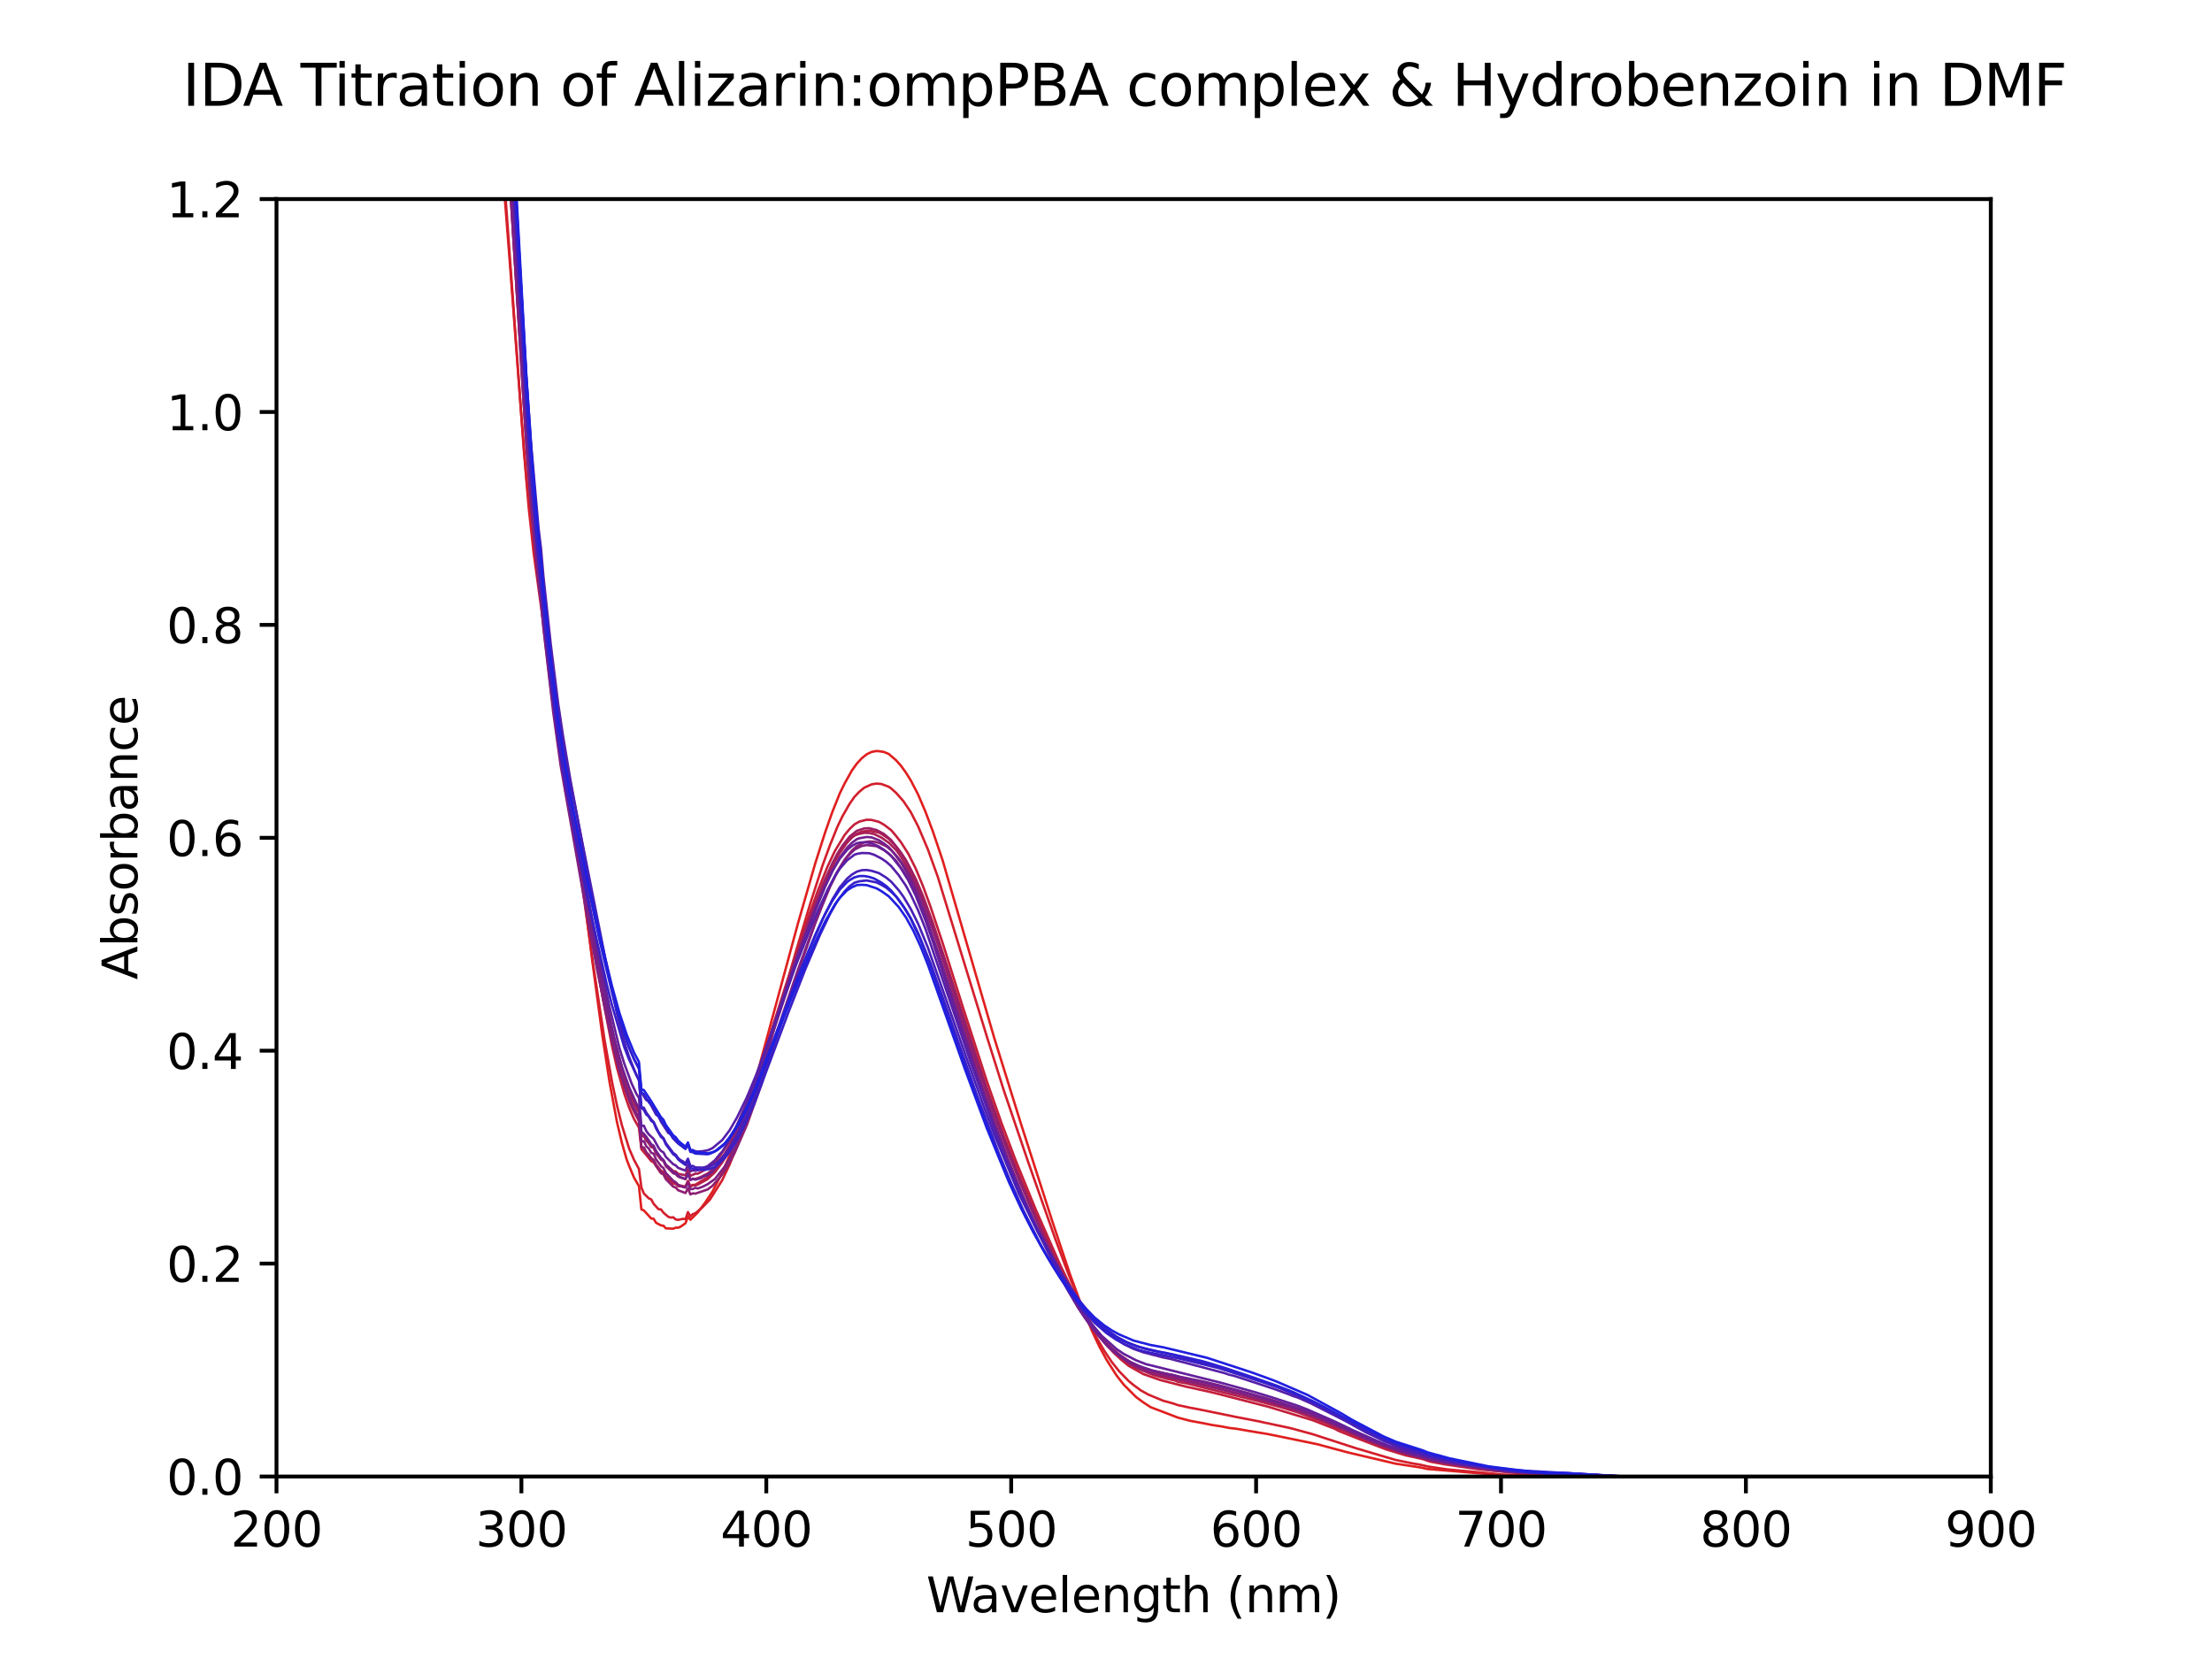 <?xml version="1.0" encoding="utf-8" standalone="no"?>
<!DOCTYPE svg PUBLIC "-//W3C//DTD SVG 1.1//EN"
  "http://www.w3.org/Graphics/SVG/1.1/DTD/svg11.dtd">
<svg xmlns:xlink="http://www.w3.org/1999/xlink" width="460.8pt" height="345.6pt" viewBox="0 0 460.8 345.6" xmlns="http://www.w3.org/2000/svg" version="1.1">
 <defs>
  <style type="text/css">*{stroke-linejoin: round; stroke-linecap: butt}</style>
 </defs>
 <g id="figure_1">
  <g id="patch_1">
   <path d="M 0 345.6 
L 460.8 345.6 
L 460.8 0 
L 0 0 
z
" style="fill: #ffffff"/>
  </g>
  <g id="axes_1">
   <g id="patch_2">
    <path d="M 57.6 307.584 
L 414.72 307.584 
L 414.72 41.472 
L 57.6 41.472 
z
" style="fill: #ffffff"/>
   </g>
   <g id="matplotlib.axis_1">
    <g id="xtick_1">
     <g id="line2d_1">
      <defs>
       <path id="mf3760b73df" d="M 0 0 
L 0 3.5 
" style="stroke: #000000; stroke-width: 0.8"/>
      </defs>
      <g>
       <use xlink:href="#mf3760b73df" x="57.6" y="307.584" style="stroke: #000000; stroke-width: 0.8"/>
      </g>
     </g>
     <g id="text_1">
      <!-- 200 -->
      <g transform="translate(48.056 322.182) scale(0.1 -0.1)">
       <defs>
        <path id="DejaVuSans-32" d="M 1228 531 
L 3431 531 
L 3431 0 
L 469 0 
L 469 531 
Q 828 903 1448 1529 
Q 2069 2156 2228 2338 
Q 2531 2678 2651 2914 
Q 2772 3150 2772 3378 
Q 2772 3750 2511 3984 
Q 2250 4219 1831 4219 
Q 1534 4219 1204 4116 
Q 875 4013 500 3803 
L 500 4441 
Q 881 4594 1212 4672 
Q 1544 4750 1819 4750 
Q 2544 4750 2975 4387 
Q 3406 4025 3406 3419 
Q 3406 3131 3298 2873 
Q 3191 2616 2906 2266 
Q 2828 2175 2409 1742 
Q 1991 1309 1228 531 
z
" transform="scale(0.016)"/>
        <path id="DejaVuSans-30" d="M 2034 4250 
Q 1547 4250 1301 3770 
Q 1056 3291 1056 2328 
Q 1056 1369 1301 889 
Q 1547 409 2034 409 
Q 2525 409 2770 889 
Q 3016 1369 3016 2328 
Q 3016 3291 2770 3770 
Q 2525 4250 2034 4250 
z
M 2034 4750 
Q 2819 4750 3233 4129 
Q 3647 3509 3647 2328 
Q 3647 1150 3233 529 
Q 2819 -91 2034 -91 
Q 1250 -91 836 529 
Q 422 1150 422 2328 
Q 422 3509 836 4129 
Q 1250 4750 2034 4750 
z
" transform="scale(0.016)"/>
       </defs>
       <use xlink:href="#DejaVuSans-32"/>
       <use xlink:href="#DejaVuSans-30" x="63.623"/>
       <use xlink:href="#DejaVuSans-30" x="127.246"/>
      </g>
     </g>
    </g>
    <g id="xtick_2">
     <g id="line2d_2">
      <g>
       <use xlink:href="#mf3760b73df" x="108.617" y="307.584" style="stroke: #000000; stroke-width: 0.8"/>
      </g>
     </g>
     <g id="text_2">
      <!-- 300 -->
      <g transform="translate(99.073 322.182) scale(0.1 -0.1)">
       <defs>
        <path id="DejaVuSans-33" d="M 2597 2516 
Q 3050 2419 3304 2112 
Q 3559 1806 3559 1356 
Q 3559 666 3084 287 
Q 2609 -91 1734 -91 
Q 1441 -91 1130 -33 
Q 819 25 488 141 
L 488 750 
Q 750 597 1062 519 
Q 1375 441 1716 441 
Q 2309 441 2620 675 
Q 2931 909 2931 1356 
Q 2931 1769 2642 2001 
Q 2353 2234 1838 2234 
L 1294 2234 
L 1294 2753 
L 1863 2753 
Q 2328 2753 2575 2939 
Q 2822 3125 2822 3475 
Q 2822 3834 2567 4026 
Q 2313 4219 1838 4219 
Q 1578 4219 1281 4162 
Q 984 4106 628 3988 
L 628 4550 
Q 988 4650 1302 4700 
Q 1616 4750 1894 4750 
Q 2613 4750 3031 4423 
Q 3450 4097 3450 3541 
Q 3450 3153 3228 2886 
Q 3006 2619 2597 2516 
z
" transform="scale(0.016)"/>
       </defs>
       <use xlink:href="#DejaVuSans-33"/>
       <use xlink:href="#DejaVuSans-30" x="63.623"/>
       <use xlink:href="#DejaVuSans-30" x="127.246"/>
      </g>
     </g>
    </g>
    <g id="xtick_3">
     <g id="line2d_3">
      <g>
       <use xlink:href="#mf3760b73df" x="159.634" y="307.584" style="stroke: #000000; stroke-width: 0.8"/>
      </g>
     </g>
     <g id="text_3">
      <!-- 400 -->
      <g transform="translate(150.091 322.182) scale(0.1 -0.1)">
       <defs>
        <path id="DejaVuSans-34" d="M 2419 4116 
L 825 1625 
L 2419 1625 
L 2419 4116 
z
M 2253 4666 
L 3047 4666 
L 3047 1625 
L 3713 1625 
L 3713 1100 
L 3047 1100 
L 3047 0 
L 2419 0 
L 2419 1100 
L 313 1100 
L 313 1709 
L 2253 4666 
z
" transform="scale(0.016)"/>
       </defs>
       <use xlink:href="#DejaVuSans-34"/>
       <use xlink:href="#DejaVuSans-30" x="63.623"/>
       <use xlink:href="#DejaVuSans-30" x="127.246"/>
      </g>
     </g>
    </g>
    <g id="xtick_4">
     <g id="line2d_4">
      <g>
       <use xlink:href="#mf3760b73df" x="210.651" y="307.584" style="stroke: #000000; stroke-width: 0.8"/>
      </g>
     </g>
     <g id="text_4">
      <!-- 500 -->
      <g transform="translate(201.108 322.182) scale(0.1 -0.1)">
       <defs>
        <path id="DejaVuSans-35" d="M 691 4666 
L 3169 4666 
L 3169 4134 
L 1269 4134 
L 1269 2991 
Q 1406 3038 1543 3061 
Q 1681 3084 1819 3084 
Q 2600 3084 3056 2656 
Q 3513 2228 3513 1497 
Q 3513 744 3044 326 
Q 2575 -91 1722 -91 
Q 1428 -91 1123 -41 
Q 819 9 494 109 
L 494 744 
Q 775 591 1075 516 
Q 1375 441 1709 441 
Q 2250 441 2565 725 
Q 2881 1009 2881 1497 
Q 2881 1984 2565 2268 
Q 2250 2553 1709 2553 
Q 1456 2553 1204 2497 
Q 953 2441 691 2322 
L 691 4666 
z
" transform="scale(0.016)"/>
       </defs>
       <use xlink:href="#DejaVuSans-35"/>
       <use xlink:href="#DejaVuSans-30" x="63.623"/>
       <use xlink:href="#DejaVuSans-30" x="127.246"/>
      </g>
     </g>
    </g>
    <g id="xtick_5">
     <g id="line2d_5">
      <g>
       <use xlink:href="#mf3760b73df" x="261.669" y="307.584" style="stroke: #000000; stroke-width: 0.8"/>
      </g>
     </g>
     <g id="text_5">
      <!-- 600 -->
      <g transform="translate(252.125 322.182) scale(0.1 -0.1)">
       <defs>
        <path id="DejaVuSans-36" d="M 2113 2584 
Q 1688 2584 1439 2293 
Q 1191 2003 1191 1497 
Q 1191 994 1439 701 
Q 1688 409 2113 409 
Q 2538 409 2786 701 
Q 3034 994 3034 1497 
Q 3034 2003 2786 2293 
Q 2538 2584 2113 2584 
z
M 3366 4563 
L 3366 3988 
Q 3128 4100 2886 4159 
Q 2644 4219 2406 4219 
Q 1781 4219 1451 3797 
Q 1122 3375 1075 2522 
Q 1259 2794 1537 2939 
Q 1816 3084 2150 3084 
Q 2853 3084 3261 2657 
Q 3669 2231 3669 1497 
Q 3669 778 3244 343 
Q 2819 -91 2113 -91 
Q 1303 -91 875 529 
Q 447 1150 447 2328 
Q 447 3434 972 4092 
Q 1497 4750 2381 4750 
Q 2619 4750 2861 4703 
Q 3103 4656 3366 4563 
z
" transform="scale(0.016)"/>
       </defs>
       <use xlink:href="#DejaVuSans-36"/>
       <use xlink:href="#DejaVuSans-30" x="63.623"/>
       <use xlink:href="#DejaVuSans-30" x="127.246"/>
      </g>
     </g>
    </g>
    <g id="xtick_6">
     <g id="line2d_6">
      <g>
       <use xlink:href="#mf3760b73df" x="312.686" y="307.584" style="stroke: #000000; stroke-width: 0.8"/>
      </g>
     </g>
     <g id="text_6">
      <!-- 700 -->
      <g transform="translate(303.142 322.182) scale(0.1 -0.1)">
       <defs>
        <path id="DejaVuSans-37" d="M 525 4666 
L 3525 4666 
L 3525 4397 
L 1831 0 
L 1172 0 
L 2766 4134 
L 525 4134 
L 525 4666 
z
" transform="scale(0.016)"/>
       </defs>
       <use xlink:href="#DejaVuSans-37"/>
       <use xlink:href="#DejaVuSans-30" x="63.623"/>
       <use xlink:href="#DejaVuSans-30" x="127.246"/>
      </g>
     </g>
    </g>
    <g id="xtick_7">
     <g id="line2d_7">
      <g>
       <use xlink:href="#mf3760b73df" x="363.703" y="307.584" style="stroke: #000000; stroke-width: 0.8"/>
      </g>
     </g>
     <g id="text_7">
      <!-- 800 -->
      <g transform="translate(354.159 322.182) scale(0.1 -0.1)">
       <defs>
        <path id="DejaVuSans-38" d="M 2034 2216 
Q 1584 2216 1326 1975 
Q 1069 1734 1069 1313 
Q 1069 891 1326 650 
Q 1584 409 2034 409 
Q 2484 409 2743 651 
Q 3003 894 3003 1313 
Q 3003 1734 2745 1975 
Q 2488 2216 2034 2216 
z
M 1403 2484 
Q 997 2584 770 2862 
Q 544 3141 544 3541 
Q 544 4100 942 4425 
Q 1341 4750 2034 4750 
Q 2731 4750 3128 4425 
Q 3525 4100 3525 3541 
Q 3525 3141 3298 2862 
Q 3072 2584 2669 2484 
Q 3125 2378 3379 2068 
Q 3634 1759 3634 1313 
Q 3634 634 3220 271 
Q 2806 -91 2034 -91 
Q 1263 -91 848 271 
Q 434 634 434 1313 
Q 434 1759 690 2068 
Q 947 2378 1403 2484 
z
M 1172 3481 
Q 1172 3119 1398 2916 
Q 1625 2713 2034 2713 
Q 2441 2713 2670 2916 
Q 2900 3119 2900 3481 
Q 2900 3844 2670 4047 
Q 2441 4250 2034 4250 
Q 1625 4250 1398 4047 
Q 1172 3844 1172 3481 
z
" transform="scale(0.016)"/>
       </defs>
       <use xlink:href="#DejaVuSans-38"/>
       <use xlink:href="#DejaVuSans-30" x="63.623"/>
       <use xlink:href="#DejaVuSans-30" x="127.246"/>
      </g>
     </g>
    </g>
    <g id="xtick_8">
     <g id="line2d_8">
      <g>
       <use xlink:href="#mf3760b73df" x="414.72" y="307.584" style="stroke: #000000; stroke-width: 0.8"/>
      </g>
     </g>
     <g id="text_8">
      <!-- 900 -->
      <g transform="translate(405.176 322.182) scale(0.1 -0.1)">
       <defs>
        <path id="DejaVuSans-39" d="M 703 97 
L 703 672 
Q 941 559 1184 500 
Q 1428 441 1663 441 
Q 2288 441 2617 861 
Q 2947 1281 2994 2138 
Q 2813 1869 2534 1725 
Q 2256 1581 1919 1581 
Q 1219 1581 811 2004 
Q 403 2428 403 3163 
Q 403 3881 828 4315 
Q 1253 4750 1959 4750 
Q 2769 4750 3195 4129 
Q 3622 3509 3622 2328 
Q 3622 1225 3098 567 
Q 2575 -91 1691 -91 
Q 1453 -91 1209 -44 
Q 966 3 703 97 
z
M 1959 2075 
Q 2384 2075 2632 2365 
Q 2881 2656 2881 3163 
Q 2881 3666 2632 3958 
Q 2384 4250 1959 4250 
Q 1534 4250 1286 3958 
Q 1038 3666 1038 3163 
Q 1038 2656 1286 2365 
Q 1534 2075 1959 2075 
z
" transform="scale(0.016)"/>
       </defs>
       <use xlink:href="#DejaVuSans-39"/>
       <use xlink:href="#DejaVuSans-30" x="63.623"/>
       <use xlink:href="#DejaVuSans-30" x="127.246"/>
      </g>
     </g>
    </g>
    <g id="text_9">
     <!-- Wavelength (nm) -->
     <g transform="translate(192.968 335.861) scale(0.1 -0.1)">
      <defs>
       <path id="DejaVuSans-57" d="M 213 4666 
L 850 4666 
L 1831 722 
L 2809 4666 
L 3519 4666 
L 4500 722 
L 5478 4666 
L 6119 4666 
L 4947 0 
L 4153 0 
L 3169 4050 
L 2175 0 
L 1381 0 
L 213 4666 
z
" transform="scale(0.016)"/>
       <path id="DejaVuSans-61" d="M 2194 1759 
Q 1497 1759 1228 1600 
Q 959 1441 959 1056 
Q 959 750 1161 570 
Q 1363 391 1709 391 
Q 2188 391 2477 730 
Q 2766 1069 2766 1631 
L 2766 1759 
L 2194 1759 
z
M 3341 1997 
L 3341 0 
L 2766 0 
L 2766 531 
Q 2569 213 2275 61 
Q 1981 -91 1556 -91 
Q 1019 -91 701 211 
Q 384 513 384 1019 
Q 384 1609 779 1909 
Q 1175 2209 1959 2209 
L 2766 2209 
L 2766 2266 
Q 2766 2663 2505 2880 
Q 2244 3097 1772 3097 
Q 1472 3097 1187 3025 
Q 903 2953 641 2809 
L 641 3341 
Q 956 3463 1253 3523 
Q 1550 3584 1831 3584 
Q 2591 3584 2966 3190 
Q 3341 2797 3341 1997 
z
" transform="scale(0.016)"/>
       <path id="DejaVuSans-76" d="M 191 3500 
L 800 3500 
L 1894 563 
L 2988 3500 
L 3597 3500 
L 2284 0 
L 1503 0 
L 191 3500 
z
" transform="scale(0.016)"/>
       <path id="DejaVuSans-65" d="M 3597 1894 
L 3597 1613 
L 953 1613 
Q 991 1019 1311 708 
Q 1631 397 2203 397 
Q 2534 397 2845 478 
Q 3156 559 3463 722 
L 3463 178 
Q 3153 47 2828 -22 
Q 2503 -91 2169 -91 
Q 1331 -91 842 396 
Q 353 884 353 1716 
Q 353 2575 817 3079 
Q 1281 3584 2069 3584 
Q 2775 3584 3186 3129 
Q 3597 2675 3597 1894 
z
M 3022 2063 
Q 3016 2534 2758 2815 
Q 2500 3097 2075 3097 
Q 1594 3097 1305 2825 
Q 1016 2553 972 2059 
L 3022 2063 
z
" transform="scale(0.016)"/>
       <path id="DejaVuSans-6c" d="M 603 4863 
L 1178 4863 
L 1178 0 
L 603 0 
L 603 4863 
z
" transform="scale(0.016)"/>
       <path id="DejaVuSans-6e" d="M 3513 2113 
L 3513 0 
L 2938 0 
L 2938 2094 
Q 2938 2591 2744 2837 
Q 2550 3084 2163 3084 
Q 1697 3084 1428 2787 
Q 1159 2491 1159 1978 
L 1159 0 
L 581 0 
L 581 3500 
L 1159 3500 
L 1159 2956 
Q 1366 3272 1645 3428 
Q 1925 3584 2291 3584 
Q 2894 3584 3203 3211 
Q 3513 2838 3513 2113 
z
" transform="scale(0.016)"/>
       <path id="DejaVuSans-67" d="M 2906 1791 
Q 2906 2416 2648 2759 
Q 2391 3103 1925 3103 
Q 1463 3103 1205 2759 
Q 947 2416 947 1791 
Q 947 1169 1205 825 
Q 1463 481 1925 481 
Q 2391 481 2648 825 
Q 2906 1169 2906 1791 
z
M 3481 434 
Q 3481 -459 3084 -895 
Q 2688 -1331 1869 -1331 
Q 1566 -1331 1297 -1286 
Q 1028 -1241 775 -1147 
L 775 -588 
Q 1028 -725 1275 -790 
Q 1522 -856 1778 -856 
Q 2344 -856 2625 -561 
Q 2906 -266 2906 331 
L 2906 616 
Q 2728 306 2450 153 
Q 2172 0 1784 0 
Q 1141 0 747 490 
Q 353 981 353 1791 
Q 353 2603 747 3093 
Q 1141 3584 1784 3584 
Q 2172 3584 2450 3431 
Q 2728 3278 2906 2969 
L 2906 3500 
L 3481 3500 
L 3481 434 
z
" transform="scale(0.016)"/>
       <path id="DejaVuSans-74" d="M 1172 4494 
L 1172 3500 
L 2356 3500 
L 2356 3053 
L 1172 3053 
L 1172 1153 
Q 1172 725 1289 603 
Q 1406 481 1766 481 
L 2356 481 
L 2356 0 
L 1766 0 
Q 1100 0 847 248 
Q 594 497 594 1153 
L 594 3053 
L 172 3053 
L 172 3500 
L 594 3500 
L 594 4494 
L 1172 4494 
z
" transform="scale(0.016)"/>
       <path id="DejaVuSans-68" d="M 3513 2113 
L 3513 0 
L 2938 0 
L 2938 2094 
Q 2938 2591 2744 2837 
Q 2550 3084 2163 3084 
Q 1697 3084 1428 2787 
Q 1159 2491 1159 1978 
L 1159 0 
L 581 0 
L 581 4863 
L 1159 4863 
L 1159 2956 
Q 1366 3272 1645 3428 
Q 1925 3584 2291 3584 
Q 2894 3584 3203 3211 
Q 3513 2838 3513 2113 
z
" transform="scale(0.016)"/>
       <path id="DejaVuSans-20" transform="scale(0.016)"/>
       <path id="DejaVuSans-28" d="M 1984 4856 
Q 1566 4138 1362 3434 
Q 1159 2731 1159 2009 
Q 1159 1288 1364 580 
Q 1569 -128 1984 -844 
L 1484 -844 
Q 1016 -109 783 600 
Q 550 1309 550 2009 
Q 550 2706 781 3412 
Q 1013 4119 1484 4856 
L 1984 4856 
z
" transform="scale(0.016)"/>
       <path id="DejaVuSans-6d" d="M 3328 2828 
Q 3544 3216 3844 3400 
Q 4144 3584 4550 3584 
Q 5097 3584 5394 3201 
Q 5691 2819 5691 2113 
L 5691 0 
L 5113 0 
L 5113 2094 
Q 5113 2597 4934 2840 
Q 4756 3084 4391 3084 
Q 3944 3084 3684 2787 
Q 3425 2491 3425 1978 
L 3425 0 
L 2847 0 
L 2847 2094 
Q 2847 2600 2669 2842 
Q 2491 3084 2119 3084 
Q 1678 3084 1418 2786 
Q 1159 2488 1159 1978 
L 1159 0 
L 581 0 
L 581 3500 
L 1159 3500 
L 1159 2956 
Q 1356 3278 1631 3431 
Q 1906 3584 2284 3584 
Q 2666 3584 2933 3390 
Q 3200 3197 3328 2828 
z
" transform="scale(0.016)"/>
       <path id="DejaVuSans-29" d="M 513 4856 
L 1013 4856 
Q 1481 4119 1714 3412 
Q 1947 2706 1947 2009 
Q 1947 1309 1714 600 
Q 1481 -109 1013 -844 
L 513 -844 
Q 928 -128 1133 580 
Q 1338 1288 1338 2009 
Q 1338 2731 1133 3434 
Q 928 4138 513 4856 
z
" transform="scale(0.016)"/>
      </defs>
      <use xlink:href="#DejaVuSans-57"/>
      <use xlink:href="#DejaVuSans-61" x="92.502"/>
      <use xlink:href="#DejaVuSans-76" x="153.781"/>
      <use xlink:href="#DejaVuSans-65" x="212.961"/>
      <use xlink:href="#DejaVuSans-6c" x="274.484"/>
      <use xlink:href="#DejaVuSans-65" x="302.268"/>
      <use xlink:href="#DejaVuSans-6e" x="363.791"/>
      <use xlink:href="#DejaVuSans-67" x="427.17"/>
      <use xlink:href="#DejaVuSans-74" x="490.646"/>
      <use xlink:href="#DejaVuSans-68" x="529.855"/>
      <use xlink:href="#DejaVuSans-20" x="593.234"/>
      <use xlink:href="#DejaVuSans-28" x="625.021"/>
      <use xlink:href="#DejaVuSans-6e" x="664.035"/>
      <use xlink:href="#DejaVuSans-6d" x="727.414"/>
      <use xlink:href="#DejaVuSans-29" x="824.826"/>
     </g>
    </g>
   </g>
   <g id="matplotlib.axis_2">
    <g id="ytick_1">
     <g id="line2d_9">
      <defs>
       <path id="med1fa7c8ec" d="M 0 0 
L -3.5 0 
" style="stroke: #000000; stroke-width: 0.8"/>
      </defs>
      <g>
       <use xlink:href="#med1fa7c8ec" x="57.6" y="307.584" style="stroke: #000000; stroke-width: 0.8"/>
      </g>
     </g>
     <g id="text_10">
      <!-- 0.0 -->
      <g transform="translate(34.697 311.383) scale(0.1 -0.1)">
       <defs>
        <path id="DejaVuSans-2e" d="M 684 794 
L 1344 794 
L 1344 0 
L 684 0 
L 684 794 
z
" transform="scale(0.016)"/>
       </defs>
       <use xlink:href="#DejaVuSans-30"/>
       <use xlink:href="#DejaVuSans-2e" x="63.623"/>
       <use xlink:href="#DejaVuSans-30" x="95.41"/>
      </g>
     </g>
    </g>
    <g id="ytick_2">
     <g id="line2d_10">
      <g>
       <use xlink:href="#med1fa7c8ec" x="57.6" y="263.232" style="stroke: #000000; stroke-width: 0.8"/>
      </g>
     </g>
     <g id="text_11">
      <!-- 0.2 -->
      <g transform="translate(34.697 267.031) scale(0.1 -0.1)">
       <use xlink:href="#DejaVuSans-30"/>
       <use xlink:href="#DejaVuSans-2e" x="63.623"/>
       <use xlink:href="#DejaVuSans-32" x="95.41"/>
      </g>
     </g>
    </g>
    <g id="ytick_3">
     <g id="line2d_11">
      <g>
       <use xlink:href="#med1fa7c8ec" x="57.6" y="218.88" style="stroke: #000000; stroke-width: 0.8"/>
      </g>
     </g>
     <g id="text_12">
      <!-- 0.4 -->
      <g transform="translate(34.697 222.679) scale(0.1 -0.1)">
       <use xlink:href="#DejaVuSans-30"/>
       <use xlink:href="#DejaVuSans-2e" x="63.623"/>
       <use xlink:href="#DejaVuSans-34" x="95.41"/>
      </g>
     </g>
    </g>
    <g id="ytick_4">
     <g id="line2d_12">
      <g>
       <use xlink:href="#med1fa7c8ec" x="57.6" y="174.528" style="stroke: #000000; stroke-width: 0.8"/>
      </g>
     </g>
     <g id="text_13">
      <!-- 0.6 -->
      <g transform="translate(34.697 178.327) scale(0.1 -0.1)">
       <use xlink:href="#DejaVuSans-30"/>
       <use xlink:href="#DejaVuSans-2e" x="63.623"/>
       <use xlink:href="#DejaVuSans-36" x="95.41"/>
      </g>
     </g>
    </g>
    <g id="ytick_5">
     <g id="line2d_13">
      <g>
       <use xlink:href="#med1fa7c8ec" x="57.6" y="130.176" style="stroke: #000000; stroke-width: 0.8"/>
      </g>
     </g>
     <g id="text_14">
      <!-- 0.8 -->
      <g transform="translate(34.697 133.975) scale(0.1 -0.1)">
       <use xlink:href="#DejaVuSans-30"/>
       <use xlink:href="#DejaVuSans-2e" x="63.623"/>
       <use xlink:href="#DejaVuSans-38" x="95.41"/>
      </g>
     </g>
    </g>
    <g id="ytick_6">
     <g id="line2d_14">
      <g>
       <use xlink:href="#med1fa7c8ec" x="57.6" y="85.824" style="stroke: #000000; stroke-width: 0.8"/>
      </g>
     </g>
     <g id="text_15">
      <!-- 1.0 -->
      <g transform="translate(34.697 89.623) scale(0.1 -0.1)">
       <defs>
        <path id="DejaVuSans-31" d="M 794 531 
L 1825 531 
L 1825 4091 
L 703 3866 
L 703 4441 
L 1819 4666 
L 2450 4666 
L 2450 531 
L 3481 531 
L 3481 0 
L 794 0 
L 794 531 
z
" transform="scale(0.016)"/>
       </defs>
       <use xlink:href="#DejaVuSans-31"/>
       <use xlink:href="#DejaVuSans-2e" x="63.623"/>
       <use xlink:href="#DejaVuSans-30" x="95.41"/>
      </g>
     </g>
    </g>
    <g id="ytick_7">
     <g id="line2d_15">
      <g>
       <use xlink:href="#med1fa7c8ec" x="57.6" y="41.472" style="stroke: #000000; stroke-width: 0.8"/>
      </g>
     </g>
     <g id="text_16">
      <!-- 1.2 -->
      <g transform="translate(34.697 45.271) scale(0.1 -0.1)">
       <use xlink:href="#DejaVuSans-31"/>
       <use xlink:href="#DejaVuSans-2e" x="63.623"/>
       <use xlink:href="#DejaVuSans-32" x="95.41"/>
      </g>
     </g>
    </g>
    <g id="text_17">
     <!-- Absorbance -->
     <g transform="translate(28.617 204.075) rotate(-90) scale(0.1 -0.1)">
      <defs>
       <path id="DejaVuSans-41" d="M 2188 4044 
L 1331 1722 
L 3047 1722 
L 2188 4044 
z
M 1831 4666 
L 2547 4666 
L 4325 0 
L 3669 0 
L 3244 1197 
L 1141 1197 
L 716 0 
L 50 0 
L 1831 4666 
z
" transform="scale(0.016)"/>
       <path id="DejaVuSans-62" d="M 3116 1747 
Q 3116 2381 2855 2742 
Q 2594 3103 2138 3103 
Q 1681 3103 1420 2742 
Q 1159 2381 1159 1747 
Q 1159 1113 1420 752 
Q 1681 391 2138 391 
Q 2594 391 2855 752 
Q 3116 1113 3116 1747 
z
M 1159 2969 
Q 1341 3281 1617 3432 
Q 1894 3584 2278 3584 
Q 2916 3584 3314 3078 
Q 3713 2572 3713 1747 
Q 3713 922 3314 415 
Q 2916 -91 2278 -91 
Q 1894 -91 1617 61 
Q 1341 213 1159 525 
L 1159 0 
L 581 0 
L 581 4863 
L 1159 4863 
L 1159 2969 
z
" transform="scale(0.016)"/>
       <path id="DejaVuSans-73" d="M 2834 3397 
L 2834 2853 
Q 2591 2978 2328 3040 
Q 2066 3103 1784 3103 
Q 1356 3103 1142 2972 
Q 928 2841 928 2578 
Q 928 2378 1081 2264 
Q 1234 2150 1697 2047 
L 1894 2003 
Q 2506 1872 2764 1633 
Q 3022 1394 3022 966 
Q 3022 478 2636 193 
Q 2250 -91 1575 -91 
Q 1294 -91 989 -36 
Q 684 19 347 128 
L 347 722 
Q 666 556 975 473 
Q 1284 391 1588 391 
Q 1994 391 2212 530 
Q 2431 669 2431 922 
Q 2431 1156 2273 1281 
Q 2116 1406 1581 1522 
L 1381 1569 
Q 847 1681 609 1914 
Q 372 2147 372 2553 
Q 372 3047 722 3315 
Q 1072 3584 1716 3584 
Q 2034 3584 2315 3537 
Q 2597 3491 2834 3397 
z
" transform="scale(0.016)"/>
       <path id="DejaVuSans-6f" d="M 1959 3097 
Q 1497 3097 1228 2736 
Q 959 2375 959 1747 
Q 959 1119 1226 758 
Q 1494 397 1959 397 
Q 2419 397 2687 759 
Q 2956 1122 2956 1747 
Q 2956 2369 2687 2733 
Q 2419 3097 1959 3097 
z
M 1959 3584 
Q 2709 3584 3137 3096 
Q 3566 2609 3566 1747 
Q 3566 888 3137 398 
Q 2709 -91 1959 -91 
Q 1206 -91 779 398 
Q 353 888 353 1747 
Q 353 2609 779 3096 
Q 1206 3584 1959 3584 
z
" transform="scale(0.016)"/>
       <path id="DejaVuSans-72" d="M 2631 2963 
Q 2534 3019 2420 3045 
Q 2306 3072 2169 3072 
Q 1681 3072 1420 2755 
Q 1159 2438 1159 1844 
L 1159 0 
L 581 0 
L 581 3500 
L 1159 3500 
L 1159 2956 
Q 1341 3275 1631 3429 
Q 1922 3584 2338 3584 
Q 2397 3584 2469 3576 
Q 2541 3569 2628 3553 
L 2631 2963 
z
" transform="scale(0.016)"/>
       <path id="DejaVuSans-63" d="M 3122 3366 
L 3122 2828 
Q 2878 2963 2633 3030 
Q 2388 3097 2138 3097 
Q 1578 3097 1268 2742 
Q 959 2388 959 1747 
Q 959 1106 1268 751 
Q 1578 397 2138 397 
Q 2388 397 2633 464 
Q 2878 531 3122 666 
L 3122 134 
Q 2881 22 2623 -34 
Q 2366 -91 2075 -91 
Q 1284 -91 818 406 
Q 353 903 353 1747 
Q 353 2603 823 3093 
Q 1294 3584 2113 3584 
Q 2378 3584 2631 3529 
Q 2884 3475 3122 3366 
z
" transform="scale(0.016)"/>
      </defs>
      <use xlink:href="#DejaVuSans-41"/>
      <use xlink:href="#DejaVuSans-62" x="68.408"/>
      <use xlink:href="#DejaVuSans-73" x="131.885"/>
      <use xlink:href="#DejaVuSans-6f" x="183.984"/>
      <use xlink:href="#DejaVuSans-72" x="245.166"/>
      <use xlink:href="#DejaVuSans-62" x="286.279"/>
      <use xlink:href="#DejaVuSans-61" x="349.756"/>
      <use xlink:href="#DejaVuSans-6e" x="411.035"/>
      <use xlink:href="#DejaVuSans-63" x="474.414"/>
      <use xlink:href="#DejaVuSans-65" x="529.395"/>
     </g>
    </g>
   </g>
   <g id="line2d_16">
    <path d="M 363.703 308.702 
L 363.193 308.555 
L 350.949 308.366 
L 349.928 308.28 
L 348.398 308.292 
L 338.194 307.584 
L 337.174 307.57 
L 335.643 307.473 
L 329.521 307.286 
L 325.95 307.212 
L 321.869 307.414 
L 321.359 307.305 
L 315.237 307.39 
L 312.686 307.294 
L 297.381 306.019 
L 295.85 305.687 
L 290.748 304.915 
L 281.055 302.633 
L 278.504 301.957 
L 274.423 300.859 
L 264.219 298.763 
L 260.138 298.085 
L 257.587 297.638 
L 256.057 297.467 
L 254.526 297.163 
L 252.485 296.848 
L 250.445 296.44 
L 247.894 295.973 
L 245.343 295.302 
L 239.731 293.153 
L 238.201 292.164 
L 236.67 291.031 
L 234.119 288.477 
L 232.589 286.522 
L 230.548 283.32 
L 229.018 280.511 
L 227.487 277.27 
L 225.446 272.367 
L 222.896 265.453 
L 219.324 254.751 
L 212.692 234.134 
L 207.08 216.098 
L 196.367 179.227 
L 194.326 173.18 
L 192.795 169.104 
L 191.265 165.527 
L 189.734 162.576 
L 188.714 160.939 
L 187.694 159.528 
L 186.673 158.38 
L 185.143 157.064 
L 184.123 156.639 
L 183.102 156.494 
L 182.592 156.448 
L 181.572 156.636 
L 180.551 157.132 
L 179.531 157.952 
L 178.511 159.053 
L 177.49 160.47 
L 175.96 163.193 
L 174.939 165.285 
L 173.409 169.095 
L 171.878 173.438 
L 169.838 179.836 
L 166.267 192.23 
L 163.205 203.533 
L 158.104 222.362 
L 155.553 230.755 
L 151.982 240.695 
L 150.451 244.294 
L 148.411 248.251 
L 146.88 250.547 
L 145.349 252.586 
L 143.819 254.096 
L 143.309 253.417 
L 142.799 254.824 
L 141.778 255.545 
L 141.268 255.756 
L 140.758 255.738 
L 140.248 255.958 
L 138.717 255.887 
L 138.207 255.339 
L 137.697 255.271 
L 136.677 254.729 
L 136.166 253.903 
L 135.656 253.831 
L 134.126 252.151 
L 133.616 251.948 
L 133.105 247.09 
L 132.085 245.333 
L 131.065 242.901 
L 130.555 241.565 
L 129.534 238.008 
L 128.514 233.681 
L 126.983 225.435 
L 125.453 215.513 
L 123.412 200.377 
L 120.351 175.884 
L 118.31 162.122 
L 116.27 148.845 
L 110.658 109.018 
L 109.637 99.283 
L 108.617 86.801 
L 106.066 52.831 
L 105.046 39.79 
L 104.536 31.862 
L 103.515 11.457 
L 103 -1 
L 103 -1 
" clip-path="url(#p394eea5998)" style="fill: none; stroke: #e01f1f; stroke-width: 0.5; stroke-linecap: square"/>
   </g>
   <g id="line2d_17">
    <path d="M 363.703 308.497 
L 363.193 308.297 
L 359.111 308.314 
L 348.908 308.246 
L 346.867 308.113 
L 345.847 308.075 
L 339.725 307.642 
L 337.684 307.519 
L 334.623 307.427 
L 328.501 307.211 
L 326.46 307.213 
L 323.399 307.302 
L 321.869 307.431 
L 321.359 307.301 
L 318.808 307.38 
L 314.726 307.235 
L 313.196 307.193 
L 301.462 306.093 
L 298.911 305.719 
L 297.381 305.481 
L 295.85 305.122 
L 294.32 304.869 
L 290.748 304.14 
L 282.586 301.728 
L 281.055 301.236 
L 273.403 298.752 
L 268.811 297.505 
L 263.199 296.309 
L 262.179 296.079 
L 260.648 295.787 
L 257.587 295.197 
L 255.036 294.671 
L 249.935 293.632 
L 247.894 293.249 
L 245.343 292.701 
L 244.323 292.349 
L 242.282 291.789 
L 239.221 290.518 
L 237.691 289.668 
L 236.16 288.547 
L 235.14 287.712 
L 233.099 285.619 
L 231.568 283.68 
L 230.038 281.393 
L 228.507 278.784 
L 226.977 275.786 
L 224.936 271.283 
L 222.385 264.925 
L 219.835 258.074 
L 214.223 242.169 
L 209.121 227.18 
L 205.55 215.843 
L 195.346 182.627 
L 193.306 176.97 
L 191.265 172.16 
L 189.734 169.184 
L 188.204 166.903 
L 186.673 165.166 
L 185.653 164.248 
L 185.143 163.893 
L 183.612 163.321 
L 182.592 163.233 
L 181.572 163.396 
L 180.041 164.089 
L 179.021 164.925 
L 178 165.994 
L 176.98 167.459 
L 175.45 170.139 
L 174.429 172.272 
L 172.899 176.061 
L 171.368 180.239 
L 168.817 188.155 
L 165.756 198.378 
L 160.655 216.456 
L 158.104 225.425 
L 155.553 233.335 
L 153.512 238.868 
L 151.982 242.605 
L 150.451 245.852 
L 147.9 249.877 
L 146.37 251.464 
L 145.349 252.348 
L 144.839 252.746 
L 144.329 252.927 
L 143.819 253.385 
L 143.309 252.502 
L 142.799 253.981 
L 142.288 253.906 
L 141.268 254.123 
L 140.758 254.028 
L 140.248 253.579 
L 139.738 253.648 
L 139.227 253.49 
L 138.207 252.626 
L 137.697 251.948 
L 137.187 251.905 
L 136.166 250.784 
L 135.656 249.845 
L 135.146 249.632 
L 134.126 248.618 
L 133.616 247.383 
L 133.105 243.529 
L 132.085 241.641 
L 131.065 239.285 
L 129.534 234.361 
L 128.514 230.221 
L 127.493 225.362 
L 125.963 216.784 
L 123.412 199.834 
L 120.351 177.812 
L 118.821 167.969 
L 115.76 148.509 
L 111.168 115.187 
L 110.148 105.847 
L 109.127 93.839 
L 105.046 37.393 
L 104.026 19.551 
L 103.108 -1 
L 103.108 -1 
" clip-path="url(#p394eea5998)" style="fill: none; stroke: #d31f2c; stroke-width: 0.5; stroke-linecap: square"/>
   </g>
   <g id="line2d_18">
    <path d="M 363.703 308.82 
L 362.683 308.666 
L 353.499 308.485 
L 351.459 308.403 
L 349.418 308.35 
L 343.296 307.967 
L 341.255 307.786 
L 336.664 307.475 
L 333.093 307.33 
L 330.542 307.185 
L 323.399 307.091 
L 316.767 306.909 
L 315.747 306.809 
L 314.726 306.748 
L 312.686 306.532 
L 308.094 306.081 
L 307.074 305.938 
L 300.952 305.055 
L 297.891 304.472 
L 296.36 303.951 
L 292.789 303.168 
L 291.259 302.693 
L 288.708 301.922 
L 283.606 299.966 
L 279.014 298.153 
L 277.994 297.612 
L 276.464 297.036 
L 273.403 295.842 
L 264.219 293.06 
L 253.506 290.308 
L 251.465 289.825 
L 246.874 288.818 
L 241.772 287.511 
L 238.201 286.258 
L 235.14 284.544 
L 233.609 283.287 
L 232.079 281.87 
L 230.548 280.238 
L 228.507 277.579 
L 226.467 274.404 
L 223.916 269.799 
L 220.855 263.506 
L 215.753 251.941 
L 211.672 241.956 
L 208.611 233.887 
L 205.55 225.152 
L 200.448 209.374 
L 196.367 196.434 
L 193.816 188.807 
L 192.285 184.626 
L 190.755 180.928 
L 189.224 177.871 
L 187.694 175.463 
L 186.673 174.154 
L 185.653 172.943 
L 184.123 171.777 
L 183.102 171.207 
L 181.572 170.806 
L 180.551 170.764 
L 179.021 171.149 
L 178 171.724 
L 176.98 172.703 
L 175.96 173.928 
L 173.919 177.29 
L 172.389 180.535 
L 170.348 185.606 
L 167.287 194.191 
L 163.205 206.77 
L 157.594 224.67 
L 155.553 230.474 
L 153.002 236.554 
L 151.472 239.736 
L 150.451 241.52 
L 148.411 244.219 
L 147.39 245.272 
L 144.839 246.803 
L 144.329 246.845 
L 143.819 247.159 
L 143.309 246.026 
L 142.799 247.189 
L 141.268 247.111 
L 140.758 246.625 
L 140.248 246.579 
L 138.717 245.422 
L 138.207 244.608 
L 137.697 244.408 
L 136.166 242.142 
L 135.656 241.857 
L 133.616 239.385 
L 133.105 234.902 
L 132.085 233.131 
L 131.065 230.758 
L 130.044 227.829 
L 128.514 222.388 
L 127.493 217.904 
L 125.453 207.325 
L 123.922 198.675 
L 121.882 185.976 
L 119.331 170.373 
L 117.8 161.295 
L 116.27 151.159 
L 114.739 139.389 
L 113.209 126.756 
L 112.699 121.663 
L 111.678 113.398 
L 110.148 97.468 
L 109.127 83.622 
L 104.026 4.055 
L 103.783 -1 
L 103.783 -1 
" clip-path="url(#p394eea5998)" style="fill: none; stroke: #c51f3a; stroke-width: 0.5; stroke-linecap: square"/>
   </g>
   <g id="line2d_19">
    <path d="M 363.703 308.809 
L 363.193 308.643 
L 361.152 308.625 
L 359.621 308.659 
L 358.601 308.644 
L 355.03 308.549 
L 352.479 308.497 
L 350.949 308.424 
L 348.398 308.356 
L 331.562 307.187 
L 330.542 307.162 
L 326.971 306.968 
L 322.379 306.901 
L 321.869 306.993 
L 321.359 306.818 
L 317.787 306.768 
L 307.584 305.811 
L 304.523 305.392 
L 301.462 304.896 
L 297.381 304.088 
L 296.36 303.654 
L 294.83 303.394 
L 287.177 301.018 
L 277.484 297.034 
L 276.464 296.52 
L 270.341 294.219 
L 266.26 292.988 
L 263.709 292.32 
L 262.179 291.89 
L 247.384 288.228 
L 245.343 287.842 
L 244.833 287.6 
L 242.792 287.148 
L 240.241 286.422 
L 236.67 284.96 
L 234.629 283.706 
L 232.079 281.58 
L 230.038 279.389 
L 227.997 276.746 
L 225.446 272.754 
L 223.406 269.137 
L 221.365 265.114 
L 217.794 257.498 
L 212.692 245.678 
L 209.121 236.61 
L 205.55 226.585 
L 197.897 203.013 
L 194.326 192.2 
L 192.285 186.671 
L 190.755 183.065 
L 188.714 179.177 
L 187.694 177.673 
L 186.673 176.34 
L 185.143 174.739 
L 183.612 173.724 
L 183.102 173.451 
L 181.061 173.022 
L 179.531 173.244 
L 178.511 173.67 
L 177.49 174.43 
L 176.47 175.533 
L 174.939 177.674 
L 173.919 179.493 
L 171.878 183.901 
L 169.838 189.072 
L 167.287 196.148 
L 164.736 203.651 
L 156.063 230.209 
L 154.022 235.246 
L 151.982 239.573 
L 150.451 242.168 
L 148.921 244.199 
L 147.39 245.642 
L 145.349 246.773 
L 144.839 246.951 
L 144.329 246.857 
L 143.819 247.181 
L 143.309 246.074 
L 142.799 247.234 
L 141.268 246.841 
L 140.758 246.427 
L 140.248 246.313 
L 138.717 245.003 
L 138.207 244.119 
L 137.697 243.892 
L 136.677 242.608 
L 136.166 241.623 
L 135.656 241.276 
L 135.146 240.504 
L 134.636 240.146 
L 134.126 239.127 
L 133.616 239.122 
L 133.105 233.573 
L 131.575 230.59 
L 130.044 226.523 
L 128.514 221.122 
L 126.473 211.766 
L 124.943 203.743 
L 122.902 192.09 
L 116.78 155.292 
L 115.76 148.078 
L 113.209 126.939 
L 112.699 121.757 
L 111.678 113.149 
L 110.658 102.65 
L 109.637 89.785 
L 108.107 65.918 
L 106.576 41.243 
L 105.046 18.846 
L 103.959 -1 
L 103.959 -1 
" clip-path="url(#p394eea5998)" style="fill: none; stroke: #b71f48; stroke-width: 0.5; stroke-linecap: square"/>
   </g>
   <g id="line2d_20">
    <path d="M 363.703 308.775 
L 363.193 308.636 
L 358.601 308.591 
L 345.337 308.18 
L 339.725 307.654 
L 338.194 307.584 
L 324.93 306.997 
L 321.869 307.118 
L 320.848 306.946 
L 318.298 306.922 
L 314.216 306.607 
L 311.155 306.344 
L 305.543 305.546 
L 301.462 304.904 
L 298.401 304.326 
L 297.381 304.051 
L 296.36 303.64 
L 295.34 303.449 
L 293.299 302.93 
L 291.259 302.347 
L 288.197 301.306 
L 283.096 299.196 
L 272.382 294.638 
L 265.24 292.328 
L 259.628 290.77 
L 258.608 290.446 
L 256.567 289.916 
L 254.016 289.21 
L 240.241 285.855 
L 237.691 284.914 
L 235.65 283.878 
L 233.099 282.108 
L 231.568 280.77 
L 229.528 278.601 
L 227.487 275.978 
L 225.446 272.868 
L 222.896 268.45 
L 219.324 261.416 
L 215.243 252.589 
L 212.692 246.695 
L 210.141 240.363 
L 207.08 232.233 
L 202.999 220.376 
L 195.856 198.182 
L 194.326 193.575 
L 192.285 187.841 
L 190.755 184.146 
L 189.224 181.029 
L 187.694 178.483 
L 186.673 177.085 
L 185.143 175.549 
L 183.612 174.486 
L 182.082 173.743 
L 181.061 173.527 
L 180.041 173.494 
L 179.021 173.697 
L 178 174.034 
L 176.98 174.84 
L 175.96 175.924 
L 174.939 177.354 
L 173.409 180.034 
L 171.878 183.243 
L 170.348 186.955 
L 167.797 193.698 
L 164.226 203.989 
L 161.165 213.399 
L 158.104 222.789 
L 156.063 228.39 
L 154.022 233.321 
L 152.492 236.572 
L 151.472 238.494 
L 149.941 240.881 
L 148.411 242.601 
L 147.39 243.385 
L 145.86 244.243 
L 145.349 244.489 
L 144.839 244.505 
L 143.819 244.948 
L 143.309 243.654 
L 142.799 244.831 
L 141.268 244.534 
L 140.758 244.037 
L 140.248 243.945 
L 139.227 243.03 
L 138.717 242.72 
L 138.207 241.695 
L 137.697 241.382 
L 136.677 240.251 
L 136.166 239.061 
L 135.656 238.926 
L 135.146 238.132 
L 134.636 237.622 
L 134.126 236.642 
L 133.616 236.703 
L 133.105 231.722 
L 132.595 230.932 
L 131.065 227.577 
L 129.534 223.03 
L 128.514 219.268 
L 126.983 212.613 
L 123.922 196.482 
L 116.78 153.699 
L 115.249 142.157 
L 113.209 124.759 
L 112.699 119.434 
L 111.678 110.713 
L 110.658 99.854 
L 109.637 86.797 
L 108.617 71.179 
L 106.576 37.647 
L 104.536 6.415 
L 104.142 -1 
L 104.142 -1 
" clip-path="url(#p394eea5998)" style="fill: none; stroke: #a91f56; stroke-width: 0.5; stroke-linecap: square"/>
   </g>
   <g id="line2d_21">
    <path d="M 363.703 308.779 
L 363.193 308.598 
L 353.499 308.475 
L 349.928 308.369 
L 347.888 308.296 
L 327.481 307.062 
L 323.399 307.02 
L 320.848 306.971 
L 313.706 306.522 
L 311.155 306.253 
L 302.992 305.106 
L 301.462 304.828 
L 297.381 304.018 
L 295.85 303.544 
L 289.218 301.657 
L 285.136 300.084 
L 284.116 299.61 
L 279.525 297.559 
L 276.974 296.431 
L 274.423 295.342 
L 268.811 293.339 
L 261.158 291.109 
L 259.118 290.59 
L 257.077 290.074 
L 255.547 289.701 
L 251.465 288.645 
L 245.343 287.328 
L 244.323 287.015 
L 240.241 286.016 
L 238.711 285.506 
L 236.67 284.65 
L 234.629 283.505 
L 233.099 282.411 
L 231.568 281.066 
L 230.038 279.523 
L 226.977 275.563 
L 224.936 272.355 
L 222.896 268.786 
L 220.855 264.833 
L 217.794 258.44 
L 214.223 250.386 
L 210.141 240.285 
L 207.59 233.426 
L 205.04 226.022 
L 199.428 208.523 
L 195.856 197.274 
L 192.795 188.368 
L 191.265 184.491 
L 189.734 181.18 
L 188.714 179.276 
L 187.694 177.649 
L 185.653 175.013 
L 184.123 173.712 
L 182.592 172.908 
L 181.061 172.533 
L 180.041 172.572 
L 178.511 173.068 
L 176.98 174.284 
L 175.45 176.226 
L 174.429 177.861 
L 173.409 179.829 
L 171.368 184.411 
L 168.817 191.073 
L 166.267 198.269 
L 163.716 205.918 
L 156.573 227.913 
L 154.533 233.124 
L 151.982 238.575 
L 150.961 240.365 
L 149.431 242.558 
L 148.411 243.648 
L 147.39 244.49 
L 145.86 245.245 
L 144.839 245.598 
L 144.329 245.531 
L 143.819 245.771 
L 143.309 244.505 
L 142.799 245.649 
L 141.268 245.113 
L 140.758 244.577 
L 140.248 244.403 
L 138.717 242.947 
L 138.207 241.847 
L 137.697 241.579 
L 136.677 240.26 
L 136.166 239.114 
L 135.656 238.901 
L 135.146 238 
L 134.636 237.418 
L 134.126 236.604 
L 133.616 236.488 
L 133.105 231.16 
L 131.575 228.13 
L 130.044 224.047 
L 129.024 220.497 
L 127.493 214.372 
L 125.453 204.387 
L 122.902 190.324 
L 116.78 153.781 
L 115.76 146.544 
L 113.719 129.69 
L 111.678 111.049 
L 110.658 100.308 
L 109.637 87.343 
L 108.107 62.954 
L 106.066 30.131 
L 105.046 14.447 
L 104.195 -1 
L 104.195 -1 
" clip-path="url(#p394eea5998)" style="fill: none; stroke: #9b1f64; stroke-width: 0.5; stroke-linecap: square"/>
   </g>
   <g id="line2d_22">
    <path d="M 363.703 308.66 
L 362.683 308.501 
L 359.111 308.499 
L 344.827 308.11 
L 341.765 307.846 
L 339.725 307.701 
L 333.603 307.344 
L 332.072 307.275 
L 330.542 307.183 
L 323.909 306.923 
L 321.869 307.057 
L 321.359 306.868 
L 316.257 306.706 
L 312.686 306.412 
L 300.442 304.622 
L 294.83 303.314 
L 293.299 302.882 
L 291.769 302.447 
L 288.197 301.221 
L 283.606 299.341 
L 275.953 295.904 
L 269.321 293.447 
L 258.608 290.462 
L 257.077 290.144 
L 255.036 289.606 
L 249.424 288.274 
L 240.241 286.156 
L 237.691 285.267 
L 235.65 284.311 
L 232.079 281.734 
L 230.548 280.262 
L 227.997 277.154 
L 226.467 274.959 
L 224.426 271.677 
L 221.875 266.965 
L 217.284 257.33 
L 212.692 246.573 
L 209.121 237.348 
L 206.06 228.702 
L 200.958 213.203 
L 196.877 200.673 
L 193.306 190.603 
L 191.775 186.834 
L 190.245 183.572 
L 188.714 180.878 
L 187.184 178.764 
L 185.653 177.104 
L 184.633 176.299 
L 183.102 175.587 
L 182.082 175.336 
L 181.061 175.298 
L 180.041 175.47 
L 178.511 176.259 
L 177.49 177.154 
L 175.96 179.065 
L 174.429 181.576 
L 172.899 184.686 
L 171.368 188.368 
L 169.838 192.304 
L 165.756 203.892 
L 163.205 211.637 
L 158.614 225.911 
L 155.553 234.44 
L 153.002 240.239 
L 151.472 243.064 
L 150.451 244.665 
L 148.411 247.035 
L 147.39 247.794 
L 144.839 248.66 
L 144.329 248.588 
L 143.819 248.817 
L 143.309 247.508 
L 142.799 248.528 
L 141.268 247.949 
L 140.758 247.38 
L 140.248 247.2 
L 138.717 245.659 
L 138.207 244.589 
L 137.697 244.255 
L 136.677 242.844 
L 136.166 241.701 
L 135.656 241.322 
L 134.636 240.029 
L 134.126 239.065 
L 133.616 238.92 
L 133.105 233.192 
L 132.595 232.393 
L 131.065 229.084 
L 129.024 223.052 
L 126.983 214.618 
L 125.963 209.887 
L 122.392 190.559 
L 119.331 173.066 
L 117.8 164.716 
L 116.27 154.917 
L 114.739 143.42 
L 113.209 130.385 
L 112.699 125.106 
L 111.678 116.46 
L 110.658 105.77 
L 109.637 92.65 
L 108.107 68.215 
L 106.066 35.461 
L 105.046 20.14 
L 103.916 -1 
L 103.916 -1 
" clip-path="url(#p394eea5998)" style="fill: none; stroke: #8d1f72; stroke-width: 0.5; stroke-linecap: square"/>
   </g>
   <g id="line2d_23">
    <path d="M 363.703 308.802 
L 363.193 308.642 
L 348.908 308.365 
L 346.357 308.213 
L 341.255 307.812 
L 339.725 307.632 
L 337.684 307.551 
L 334.113 307.36 
L 324.42 306.925 
L 321.869 306.983 
L 320.848 306.854 
L 318.298 306.769 
L 315.237 306.552 
L 311.665 306.167 
L 308.604 305.809 
L 306.564 305.487 
L 304.013 305.097 
L 301.972 304.732 
L 297.891 303.933 
L 295.85 303.31 
L 293.299 302.625 
L 290.748 301.839 
L 286.667 300.321 
L 284.116 299.213 
L 272.382 293.997 
L 264.73 291.537 
L 260.138 290.238 
L 257.077 289.424 
L 254.526 288.724 
L 250.955 287.849 
L 245.853 286.815 
L 244.833 286.55 
L 242.282 286.023 
L 239.731 285.425 
L 238.201 284.947 
L 235.65 283.862 
L 233.609 282.635 
L 231.568 281.021 
L 230.038 279.603 
L 227.487 276.599 
L 224.936 272.906 
L 222.385 268.565 
L 219.324 262.719 
L 215.753 255.152 
L 213.202 249.383 
L 210.141 241.798 
L 207.08 233.554 
L 204.019 224.714 
L 199.428 210.627 
L 195.346 198.227 
L 192.795 191.101 
L 191.265 187.369 
L 189.734 184.141 
L 188.714 182.298 
L 186.673 179.312 
L 185.143 177.803 
L 184.123 177.088 
L 182.592 176.269 
L 180.551 176.045 
L 179.531 176.231 
L 178.511 176.727 
L 178 177.003 
L 176.98 177.972 
L 175.96 179.217 
L 174.429 181.654 
L 172.899 184.686 
L 169.838 192.125 
L 166.267 201.898 
L 163.205 210.86 
L 158.104 226.63 
L 156.573 230.94 
L 153.512 238.291 
L 151.982 241.311 
L 150.961 243.026 
L 148.921 245.626 
L 147.39 246.703 
L 146.37 247.215 
L 145.349 247.587 
L 144.839 247.444 
L 144.329 247.696 
L 143.819 247.727 
L 143.309 246.402 
L 142.799 247.394 
L 142.288 247.27 
L 141.268 246.857 
L 140.758 246.276 
L 140.248 245.986 
L 138.717 244.367 
L 138.207 243.326 
L 137.697 242.926 
L 136.677 241.525 
L 136.166 240.347 
L 135.656 240.133 
L 135.146 239.273 
L 134.636 238.793 
L 134.126 237.714 
L 133.616 237.814 
L 133.105 232.845 
L 132.085 230.97 
L 131.065 228.561 
L 130.555 227.365 
L 129.024 222.602 
L 128.004 218.707 
L 127.493 216.803 
L 124.432 202.228 
L 122.902 194.155 
L 116.78 159.395 
L 115.249 148.377 
L 113.209 130.91 
L 112.699 125.541 
L 112.188 121.626 
L 111.168 111.375 
L 110.148 99.332 
L 109.127 84.495 
L 104.536 10.2 
L 103.965 -1 
L 103.965 -1 
" clip-path="url(#p394eea5998)" style="fill: none; stroke: #801f80; stroke-width: 0.5; stroke-linecap: square"/>
   </g>
   <g id="line2d_24">
    <path d="M 363.703 308.752 
L 363.193 308.613 
L 359.111 308.568 
L 357.071 308.563 
L 355.03 308.497 
L 352.989 308.449 
L 350.438 308.383 
L 348.398 308.325 
L 346.867 308.251 
L 344.316 308.076 
L 339.725 307.655 
L 338.704 307.587 
L 336.154 307.494 
L 334.623 307.398 
L 327.991 307.05 
L 324.93 307.011 
L 322.379 307.008 
L 321.869 307.125 
L 321.359 306.948 
L 314.216 306.585 
L 313.196 306.427 
L 312.176 306.323 
L 301.462 304.721 
L 297.381 303.88 
L 295.85 303.432 
L 292.789 302.661 
L 284.626 299.677 
L 282.075 298.424 
L 272.892 294.372 
L 270.341 293.426 
L 260.648 290.508 
L 255.547 289.159 
L 253.506 288.645 
L 250.955 288.008 
L 245.343 286.769 
L 244.323 286.453 
L 243.302 286.254 
L 240.241 285.554 
L 237.18 284.541 
L 235.14 283.556 
L 234.119 282.958 
L 232.589 281.89 
L 230.548 280.085 
L 229.528 279.066 
L 227.487 276.623 
L 225.957 274.492 
L 224.426 272.169 
L 222.385 268.667 
L 219.835 263.902 
L 217.284 258.677 
L 213.712 250.867 
L 209.631 240.843 
L 207.08 233.954 
L 204.019 225.011 
L 192.795 190.554 
L 190.755 185.458 
L 189.224 182.295 
L 187.694 179.691 
L 186.163 177.657 
L 185.143 176.502 
L 184.123 175.697 
L 183.102 175.031 
L 181.572 174.441 
L 180.551 174.357 
L 179.021 174.626 
L 178.511 174.808 
L 177.49 175.55 
L 176.47 176.581 
L 174.939 178.619 
L 173.409 181.449 
L 171.878 184.739 
L 169.838 189.769 
L 166.267 199.481 
L 164.226 205.489 
L 156.063 230.005 
L 154.533 233.737 
L 153.002 237.165 
L 151.472 240.022 
L 150.451 241.677 
L 148.411 244.039 
L 147.39 244.849 
L 146.88 244.985 
L 145.86 245.478 
L 144.839 245.743 
L 144.329 245.612 
L 143.819 245.81 
L 143.309 244.501 
L 142.799 245.605 
L 141.778 245.226 
L 141.268 244.952 
L 140.758 244.433 
L 140.248 244.235 
L 138.717 242.621 
L 138.207 241.676 
L 137.697 241.192 
L 136.677 239.758 
L 136.166 238.673 
L 135.656 238.351 
L 134.636 236.808 
L 134.126 236.182 
L 133.616 235.776 
L 133.105 230.664 
L 132.595 229.94 
L 131.065 226.501 
L 129.534 222.156 
L 128.004 216.471 
L 126.473 209.657 
L 124.432 199.633 
L 121.882 185.581 
L 116.78 155.695 
L 115.76 148.367 
L 113.209 126.754 
L 112.699 121.224 
L 112.188 117.212 
L 110.658 101.145 
L 109.637 87.772 
L 108.107 62.834 
L 106.066 29.442 
L 104.536 4.688 
L 104.254 -1 
L 104.254 -1 
" clip-path="url(#p394eea5998)" style="fill: none; stroke: #721f8d; stroke-width: 0.5; stroke-linecap: square"/>
   </g>
   <g id="line2d_25">
    <path d="M 363.703 308.819 
L 363.193 308.625 
L 349.418 308.415 
L 346.867 308.287 
L 345.847 308.235 
L 341.765 307.879 
L 333.603 307.317 
L 330.542 307.129 
L 325.95 306.854 
L 321.869 306.905 
L 321.359 306.733 
L 317.787 306.676 
L 313.196 306.313 
L 305.543 305.194 
L 301.972 304.581 
L 297.381 303.576 
L 296.36 303.203 
L 294.32 302.711 
L 289.218 301.133 
L 286.667 300.078 
L 282.075 298.046 
L 280.545 297.309 
L 277.994 296.095 
L 272.382 293.635 
L 270.341 292.841 
L 264.73 291.02 
L 261.669 290.088 
L 254.526 288.1 
L 238.711 284.172 
L 236.67 283.378 
L 234.119 282.057 
L 232.589 281.035 
L 229.528 278.297 
L 226.977 275.272 
L 225.446 273.181 
L 223.916 270.873 
L 221.365 266.565 
L 218.304 260.797 
L 214.733 253.381 
L 211.162 245.198 
L 209.121 240.17 
L 207.08 234.753 
L 202.999 223.047 
L 199.428 212.124 
L 194.326 196.159 
L 192.795 191.762 
L 190.755 186.568 
L 189.224 183.417 
L 187.694 180.906 
L 185.653 178.286 
L 184.123 177.011 
L 183.102 176.349 
L 181.572 175.68 
L 180.551 175.489 
L 179.531 175.47 
L 178.511 175.65 
L 177.49 176.215 
L 176.47 177.052 
L 174.939 178.899 
L 173.409 181.43 
L 171.878 184.59 
L 169.838 189.401 
L 166.267 198.884 
L 163.205 207.705 
L 159.634 218.483 
L 157.594 224.422 
L 155.553 229.803 
L 153.512 234.433 
L 151.982 237.453 
L 150.451 239.921 
L 149.941 240.438 
L 148.921 241.71 
L 147.39 242.934 
L 145.349 243.777 
L 144.839 243.894 
L 144.329 243.814 
L 143.819 244.007 
L 143.309 242.65 
L 142.799 243.866 
L 141.268 243.287 
L 140.758 242.763 
L 140.248 242.529 
L 138.717 241.013 
L 138.207 240.062 
L 137.697 239.763 
L 137.187 239.11 
L 136.166 237.251 
L 135.146 236.303 
L 134.636 235.61 
L 134.126 234.505 
L 133.616 234.563 
L 133.105 228.701 
L 132.595 227.916 
L 131.575 225.706 
L 130.044 221.56 
L 129.024 218.272 
L 126.983 209.81 
L 124.943 199.975 
L 122.392 186.104 
L 116.78 153.126 
L 115.249 141.514 
L 113.719 128.479 
L 111.678 109.289 
L 110.658 98.139 
L 109.637 84.51 
L 108.107 59.682 
L 106.066 26.687 
L 104.536 2.517 
L 104.354 -1 
L 104.354 -1 
" clip-path="url(#p394eea5998)" style="fill: none; stroke: #641f9b; stroke-width: 0.5; stroke-linecap: square"/>
   </g>
   <g id="line2d_26">
    <path d="M 363.703 308.855 
L 363.193 308.672 
L 359.621 308.655 
L 354.52 308.603 
L 351.459 308.486 
L 349.418 308.42 
L 325.95 306.911 
L 323.399 306.883 
L 322.379 306.873 
L 321.869 306.918 
L 320.848 306.739 
L 318.808 306.686 
L 310.645 305.731 
L 300.442 303.806 
L 298.401 303.302 
L 297.381 303.042 
L 295.85 302.527 
L 293.809 301.913 
L 292.789 301.615 
L 287.687 299.63 
L 282.075 296.926 
L 272.892 292.257 
L 270.341 291.139 
L 269.321 290.801 
L 268.301 290.393 
L 265.24 289.279 
L 257.077 286.61 
L 256.057 286.374 
L 255.036 286.028 
L 246.363 283.744 
L 245.343 283.488 
L 243.813 283.078 
L 242.282 282.783 
L 238.201 281.721 
L 236.16 281.005 
L 234.119 280.002 
L 232.079 278.698 
L 230.038 277.035 
L 227.997 274.991 
L 225.446 271.892 
L 221.365 265.658 
L 219.324 262.133 
L 216.263 256.308 
L 212.692 248.76 
L 209.631 241.585 
L 207.08 234.996 
L 201.979 220.621 
L 192.795 193.511 
L 191.265 189.65 
L 189.734 186.386 
L 188.714 184.506 
L 187.184 182.278 
L 185.653 180.436 
L 184.633 179.532 
L 183.612 178.84 
L 182.082 178.052 
L 181.061 177.74 
L 179.531 177.697 
L 178.511 177.877 
L 178 178.052 
L 176.47 179.212 
L 174.939 180.966 
L 173.919 182.532 
L 172.389 185.378 
L 170.348 189.836 
L 168.817 193.47 
L 165.756 201.18 
L 160.655 215.313 
L 157.594 223.754 
L 155.553 228.661 
L 153.512 232.841 
L 151.982 235.474 
L 150.451 237.496 
L 148.411 239.189 
L 147.39 239.645 
L 146.37 239.81 
L 145.349 239.891 
L 144.839 239.817 
L 144.329 239.617 
L 143.819 239.705 
L 143.309 238.223 
L 142.799 239.221 
L 141.268 238.172 
L 140.758 237.734 
L 140.248 237.131 
L 139.738 236.213 
L 139.227 236.041 
L 137.697 233.667 
L 137.187 232.534 
L 136.677 232.207 
L 135.146 229.322 
L 134.636 229.181 
L 133.616 227.574 
L 133.105 222.661 
L 132.085 220.622 
L 131.065 218.253 
L 129.534 213.762 
L 128.514 210.274 
L 126.983 203.977 
L 124.943 194.643 
L 122.392 181.643 
L 118.821 162.434 
L 117.29 153.316 
L 116.27 146.508 
L 114.739 134.245 
L 113.209 120.108 
L 112.699 114.232 
L 112.188 110.045 
L 110.658 92.732 
L 109.637 78.331 
L 108.107 52.11 
L 106.576 25.295 
L 104.949 -1 
L 104.949 -1 
" clip-path="url(#p394eea5998)" style="fill: none; stroke: #561fa9; stroke-width: 0.5; stroke-linecap: square"/>
   </g>
   <g id="line2d_27">
    <path d="M 363.703 308.64 
L 363.193 308.471 
L 355.54 308.469 
L 351.459 308.374 
L 347.377 308.263 
L 344.827 308.09 
L 343.296 308 
L 342.276 307.862 
L 324.93 306.948 
L 322.889 306.936 
L 321.869 307.027 
L 321.359 306.85 
L 319.318 306.811 
L 315.747 306.549 
L 305.033 305.006 
L 297.381 303.348 
L 296.36 302.945 
L 292.789 301.952 
L 288.708 300.384 
L 284.626 298.426 
L 282.586 297.311 
L 280.035 295.805 
L 272.892 291.855 
L 267.791 289.594 
L 263.709 288.047 
L 262.689 287.71 
L 250.445 283.836 
L 245.343 282.564 
L 244.833 282.344 
L 242.792 281.925 
L 238.711 281.039 
L 236.67 280.356 
L 235.65 279.965 
L 234.629 279.535 
L 232.589 278.43 
L 231.058 277.342 
L 228.507 275.14 
L 226.467 272.908 
L 224.936 271.014 
L 221.875 266.614 
L 218.814 261.502 
L 216.263 256.847 
L 212.182 248.51 
L 207.08 236.226 
L 205.04 230.763 
L 201.468 220.753 
L 193.306 197.418 
L 191.265 192.445 
L 189.734 189.364 
L 188.204 186.803 
L 187.184 185.414 
L 185.653 183.678 
L 184.633 182.838 
L 183.102 181.884 
L 181.572 181.407 
L 180.551 181.24 
L 179.531 181.279 
L 178.511 181.573 
L 177.49 182.175 
L 176.47 183.031 
L 174.939 184.844 
L 173.409 187.354 
L 171.368 191.477 
L 169.328 196.171 
L 166.777 202.483 
L 163.716 210.636 
L 158.614 224.814 
L 157.083 228.849 
L 155.043 233.543 
L 153.512 236.592 
L 151.982 239.135 
L 150.961 240.555 
L 149.431 242.106 
L 148.411 242.736 
L 147.39 243.105 
L 146.37 243.243 
L 144.839 243.19 
L 144.329 242.875 
L 143.819 242.913 
L 143.309 241.381 
L 142.799 242.353 
L 142.288 241.938 
L 141.778 241.678 
L 141.268 241.247 
L 140.758 240.537 
L 140.248 240.19 
L 138.717 238.131 
L 138.207 237.086 
L 137.697 236.564 
L 137.187 235.843 
L 136.166 233.734 
L 135.656 233.206 
L 134.636 231.771 
L 134.126 230.756 
L 133.616 230.667 
L 133.105 224.968 
L 132.595 224.019 
L 131.065 220.178 
L 130.044 217.024 
L 128.514 211.08 
L 125.963 198.992 
L 117.8 157.841 
L 116.78 151.685 
L 115.76 144.42 
L 114.229 131.567 
L 113.209 122.029 
L 112.699 116.181 
L 112.188 111.761 
L 111.168 100.443 
L 110.148 86.878 
L 109.127 70.891 
L 105.064 -1 
L 105.064 -1 
" clip-path="url(#p394eea5998)" style="fill: none; stroke: #481fb7; stroke-width: 0.5; stroke-linecap: square"/>
   </g>
   <g id="line2d_28">
    <path d="M 363.703 308.721 
L 362.683 308.528 
L 355.54 308.493 
L 353.499 308.451 
L 348.398 308.309 
L 344.827 308.097 
L 340.745 307.736 
L 336.154 307.418 
L 333.603 307.282 
L 315.237 306.233 
L 314.216 306.062 
L 310.645 305.665 
L 307.584 305.142 
L 305.033 304.685 
L 302.992 304.243 
L 299.931 303.566 
L 298.911 303.323 
L 297.891 303.053 
L 296.87 302.683 
L 295.85 302.288 
L 292.279 301.217 
L 289.218 300.052 
L 283.606 297.327 
L 281.055 295.972 
L 279.014 294.929 
L 275.953 293.273 
L 274.423 292.522 
L 272.892 291.798 
L 266.26 289.028 
L 264.73 288.51 
L 260.648 287.165 
L 256.057 285.688 
L 254.016 285.036 
L 245.853 283.049 
L 244.833 282.837 
L 243.302 282.525 
L 238.711 281.609 
L 237.18 281.194 
L 234.629 280.182 
L 232.589 279.12 
L 230.548 277.746 
L 227.997 275.53 
L 225.446 272.707 
L 222.896 269.352 
L 219.324 263.755 
L 216.773 259.275 
L 213.202 252.18 
L 210.651 246.484 
L 208.101 240.337 
L 203.509 228.134 
L 196.877 209.189 
L 193.816 200.594 
L 191.265 194.374 
L 189.734 191.294 
L 188.714 189.574 
L 186.673 186.784 
L 185.653 185.781 
L 184.633 184.927 
L 183.612 184.328 
L 182.592 183.82 
L 180.551 183.418 
L 179.021 183.581 
L 178 183.89 
L 176.98 184.63 
L 175.96 185.674 
L 174.429 187.719 
L 172.899 190.4 
L 170.858 194.658 
L 167.797 201.816 
L 164.226 210.925 
L 157.083 229.996 
L 155.043 234.54 
L 153.512 237.485 
L 151.982 239.989 
L 150.961 241.275 
L 148.921 243.095 
L 147.9 243.49 
L 146.88 243.685 
L 145.349 243.701 
L 144.839 243.39 
L 144.329 243.472 
L 143.819 243.274 
L 143.309 241.715 
L 142.799 242.677 
L 141.778 241.951 
L 141.268 241.522 
L 140.758 240.802 
L 140.248 240.46 
L 138.717 238.405 
L 138.207 237.247 
L 137.697 236.841 
L 136.677 235.082 
L 136.166 233.855 
L 135.656 233.493 
L 135.146 232.593 
L 134.636 232.175 
L 134.126 231.225 
L 133.616 230.779 
L 133.105 225.048 
L 131.065 220.748 
L 130.044 218.138 
L 127.493 209.393 
L 126.473 205.381 
L 122.902 189.533 
L 119.841 174.383 
L 117.29 160.536 
L 116.27 153.761 
L 114.739 141.593 
L 113.719 132.466 
L 111.678 111.586 
L 110.658 99.137 
L 109.637 84.37 
L 108.107 57.343 
L 106.576 30.031 
L 104.71 -1 
L 104.71 -1 
" clip-path="url(#p394eea5998)" style="fill: none; stroke: #3a1fc5; stroke-width: 0.5; stroke-linecap: square"/>
   </g>
   <g id="line2d_29">
    <path d="M 363.703 308.686 
L 363.193 308.558 
L 360.642 308.553 
L 356.56 308.497 
L 355.54 308.499 
L 352.989 308.442 
L 350.949 308.396 
L 346.357 308.2 
L 340.745 307.765 
L 339.215 307.663 
L 334.623 307.36 
L 333.093 307.295 
L 323.399 306.862 
L 321.869 306.964 
L 321.359 306.776 
L 317.277 306.509 
L 311.665 305.871 
L 307.074 305.032 
L 306.053 304.907 
L 303.503 304.353 
L 301.462 303.908 
L 299.421 303.387 
L 297.891 302.99 
L 296.87 302.606 
L 296.36 302.339 
L 294.32 301.76 
L 290.748 300.595 
L 288.708 299.776 
L 286.157 298.533 
L 284.626 297.78 
L 281.055 295.826 
L 279.525 295.052 
L 276.974 293.67 
L 273.403 291.847 
L 269.321 289.962 
L 266.26 288.767 
L 262.179 287.323 
L 256.057 285.256 
L 252.485 284.143 
L 250.445 283.55 
L 246.874 282.722 
L 242.792 281.813 
L 241.262 281.549 
L 237.18 280.577 
L 235.14 279.838 
L 233.099 278.883 
L 232.079 278.299 
L 230.548 277.276 
L 229.018 276.058 
L 226.977 274.143 
L 223.916 270.532 
L 220.855 266.213 
L 218.304 262.09 
L 216.773 259.423 
L 213.712 253.603 
L 210.651 247.018 
L 208.101 240.994 
L 204.529 231.653 
L 199.938 218.792 
L 193.816 201.103 
L 191.775 195.851 
L 189.734 191.414 
L 188.204 188.814 
L 187.184 187.355 
L 185.653 185.538 
L 184.633 184.594 
L 183.612 183.852 
L 182.082 183.007 
L 181.061 182.674 
L 180.041 182.488 
L 179.021 182.502 
L 178 182.773 
L 176.98 183.352 
L 176.47 183.73 
L 174.939 185.326 
L 173.409 187.639 
L 171.878 190.416 
L 169.838 194.752 
L 166.267 203.218 
L 161.675 215.2 
L 157.083 227.151 
L 155.553 230.642 
L 153.512 234.517 
L 151.982 236.902 
L 150.961 238.208 
L 148.921 239.873 
L 147.9 240.338 
L 147.39 240.452 
L 144.839 240.308 
L 144.329 240.018 
L 143.819 239.957 
L 143.309 238.417 
L 142.799 239.362 
L 141.268 238.188 
L 140.758 237.437 
L 140.248 237.166 
L 136.677 231.825 
L 136.166 230.743 
L 135.146 229.591 
L 134.126 227.92 
L 133.616 227.572 
L 133.105 222.551 
L 132.085 220.659 
L 130.555 217.009 
L 128.514 210.65 
L 127.493 206.726 
L 124.943 196.053 
L 121.882 181.744 
L 118.821 166.03 
L 117.8 160.37 
L 116.27 150.267 
L 114.739 137.827 
L 113.209 123.243 
L 112.699 117.206 
L 112.188 112.651 
L 110.658 94.199 
L 109.637 78.975 
L 108.107 51.642 
L 106.576 23.568 
L 105.091 -1 
L 105.091 -1 
" clip-path="url(#p394eea5998)" style="fill: none; stroke: #2c1fd3; stroke-width: 0.5; stroke-linecap: square"/>
   </g>
   <g id="line2d_30">
    <path d="M 363.703 308.749 
L 363.193 308.574 
L 354.52 308.512 
L 351.969 308.434 
L 349.928 308.371 
L 343.296 308.008 
L 342.276 307.916 
L 327.481 306.937 
L 324.42 306.845 
L 319.318 306.626 
L 310.135 305.478 
L 301.972 303.799 
L 297.381 302.544 
L 296.36 302.125 
L 290.748 300.326 
L 288.197 299.223 
L 281.565 295.718 
L 279.525 294.49 
L 272.382 290.591 
L 265.75 287.727 
L 264.219 287.156 
L 260.648 285.866 
L 251.465 282.862 
L 242.282 280.656 
L 239.731 280.198 
L 236.16 279.274 
L 233.099 277.969 
L 231.568 277.121 
L 230.038 276.111 
L 227.997 274.444 
L 225.446 271.873 
L 222.896 268.78 
L 220.345 265.19 
L 217.794 261.132 
L 215.243 256.674 
L 212.692 251.679 
L 210.141 246.17 
L 205.55 234.975 
L 200.958 222.581 
L 193.306 201 
L 191.775 197.157 
L 190.245 193.843 
L 188.714 191.097 
L 187.184 188.909 
L 185.143 186.719 
L 183.612 185.639 
L 182.592 185.062 
L 180.551 184.389 
L 179.531 184.32 
L 178.511 184.377 
L 177.49 184.826 
L 176.47 185.465 
L 174.939 187.029 
L 173.919 188.403 
L 171.878 191.99 
L 169.838 196.23 
L 166.777 203.239 
L 163.716 210.839 
L 157.594 226.564 
L 155.553 231.107 
L 154.022 233.973 
L 152.492 236.395 
L 150.961 238.348 
L 149.431 239.578 
L 148.411 240.031 
L 147.39 240.264 
L 144.839 239.989 
L 144.329 239.606 
L 143.819 239.58 
L 143.309 238.008 
L 142.799 238.878 
L 141.778 238.069 
L 141.268 237.615 
L 140.758 236.899 
L 140.248 236.519 
L 138.717 234.356 
L 138.207 233.267 
L 137.697 232.739 
L 135.656 229.395 
L 134.126 227.075 
L 133.616 226.952 
L 133.105 221.221 
L 132.085 219.288 
L 130.555 215.548 
L 129.024 210.964 
L 127.493 205.406 
L 125.963 199.196 
L 122.902 185.792 
L 118.821 165.63 
L 117.29 156.685 
L 116.27 149.8 
L 114.739 137.315 
L 113.209 122.725 
L 112.699 116.55 
L 111.678 106.198 
L 110.658 93.343 
L 109.637 77.933 
L 108.107 50.058 
L 106.066 13.3 
L 105.214 -1 
L 105.214 -1 
" clip-path="url(#p394eea5998)" style="fill: none; stroke: #1f1fe0; stroke-width: 0.5; stroke-linecap: square"/>
   </g>
   <g id="patch_3">
    <path d="M 57.6 307.584 
L 57.6 41.472 
" style="fill: none; stroke: #000000; stroke-width: 0.8; stroke-linejoin: miter; stroke-linecap: square"/>
   </g>
   <g id="patch_4">
    <path d="M 414.72 307.584 
L 414.72 41.472 
" style="fill: none; stroke: #000000; stroke-width: 0.8; stroke-linejoin: miter; stroke-linecap: square"/>
   </g>
   <g id="patch_5">
    <path d="M 57.6 307.584 
L 414.72 307.584 
" style="fill: none; stroke: #000000; stroke-width: 0.8; stroke-linejoin: miter; stroke-linecap: square"/>
   </g>
   <g id="patch_6">
    <path d="M 57.6 41.472 
L 414.72 41.472 
" style="fill: none; stroke: #000000; stroke-width: 0.8; stroke-linejoin: miter; stroke-linecap: square"/>
   </g>
   <g id="text_18">
    <!-- IDA Titration of Alizarin:ompPBA complex &amp; Hydrobenzoin in DMF  -->
    <g transform="translate(38.015 22.035) scale(0.12 -0.12)">
     <defs>
      <path id="DejaVuSans-49" d="M 628 4666 
L 1259 4666 
L 1259 0 
L 628 0 
L 628 4666 
z
" transform="scale(0.016)"/>
      <path id="DejaVuSans-44" d="M 1259 4147 
L 1259 519 
L 2022 519 
Q 2988 519 3436 956 
Q 3884 1394 3884 2338 
Q 3884 3275 3436 3711 
Q 2988 4147 2022 4147 
L 1259 4147 
z
M 628 4666 
L 1925 4666 
Q 3281 4666 3915 4102 
Q 4550 3538 4550 2338 
Q 4550 1131 3912 565 
Q 3275 0 1925 0 
L 628 0 
L 628 4666 
z
" transform="scale(0.016)"/>
      <path id="DejaVuSans-54" d="M -19 4666 
L 3928 4666 
L 3928 4134 
L 2272 4134 
L 2272 0 
L 1638 0 
L 1638 4134 
L -19 4134 
L -19 4666 
z
" transform="scale(0.016)"/>
      <path id="DejaVuSans-69" d="M 603 3500 
L 1178 3500 
L 1178 0 
L 603 0 
L 603 3500 
z
M 603 4863 
L 1178 4863 
L 1178 4134 
L 603 4134 
L 603 4863 
z
" transform="scale(0.016)"/>
      <path id="DejaVuSans-66" d="M 2375 4863 
L 2375 4384 
L 1825 4384 
Q 1516 4384 1395 4259 
Q 1275 4134 1275 3809 
L 1275 3500 
L 2222 3500 
L 2222 3053 
L 1275 3053 
L 1275 0 
L 697 0 
L 697 3053 
L 147 3053 
L 147 3500 
L 697 3500 
L 697 3744 
Q 697 4328 969 4595 
Q 1241 4863 1831 4863 
L 2375 4863 
z
" transform="scale(0.016)"/>
      <path id="DejaVuSans-7a" d="M 353 3500 
L 3084 3500 
L 3084 2975 
L 922 459 
L 3084 459 
L 3084 0 
L 275 0 
L 275 525 
L 2438 3041 
L 353 3041 
L 353 3500 
z
" transform="scale(0.016)"/>
      <path id="DejaVuSans-3a" d="M 750 794 
L 1409 794 
L 1409 0 
L 750 0 
L 750 794 
z
M 750 3309 
L 1409 3309 
L 1409 2516 
L 750 2516 
L 750 3309 
z
" transform="scale(0.016)"/>
      <path id="DejaVuSans-70" d="M 1159 525 
L 1159 -1331 
L 581 -1331 
L 581 3500 
L 1159 3500 
L 1159 2969 
Q 1341 3281 1617 3432 
Q 1894 3584 2278 3584 
Q 2916 3584 3314 3078 
Q 3713 2572 3713 1747 
Q 3713 922 3314 415 
Q 2916 -91 2278 -91 
Q 1894 -91 1617 61 
Q 1341 213 1159 525 
z
M 3116 1747 
Q 3116 2381 2855 2742 
Q 2594 3103 2138 3103 
Q 1681 3103 1420 2742 
Q 1159 2381 1159 1747 
Q 1159 1113 1420 752 
Q 1681 391 2138 391 
Q 2594 391 2855 752 
Q 3116 1113 3116 1747 
z
" transform="scale(0.016)"/>
      <path id="DejaVuSans-50" d="M 1259 4147 
L 1259 2394 
L 2053 2394 
Q 2494 2394 2734 2622 
Q 2975 2850 2975 3272 
Q 2975 3691 2734 3919 
Q 2494 4147 2053 4147 
L 1259 4147 
z
M 628 4666 
L 2053 4666 
Q 2838 4666 3239 4311 
Q 3641 3956 3641 3272 
Q 3641 2581 3239 2228 
Q 2838 1875 2053 1875 
L 1259 1875 
L 1259 0 
L 628 0 
L 628 4666 
z
" transform="scale(0.016)"/>
      <path id="DejaVuSans-42" d="M 1259 2228 
L 1259 519 
L 2272 519 
Q 2781 519 3026 730 
Q 3272 941 3272 1375 
Q 3272 1813 3026 2020 
Q 2781 2228 2272 2228 
L 1259 2228 
z
M 1259 4147 
L 1259 2741 
L 2194 2741 
Q 2656 2741 2882 2914 
Q 3109 3088 3109 3444 
Q 3109 3797 2882 3972 
Q 2656 4147 2194 4147 
L 1259 4147 
z
M 628 4666 
L 2241 4666 
Q 2963 4666 3353 4366 
Q 3744 4066 3744 3513 
Q 3744 3084 3544 2831 
Q 3344 2578 2956 2516 
Q 3422 2416 3680 2098 
Q 3938 1781 3938 1306 
Q 3938 681 3513 340 
Q 3088 0 2303 0 
L 628 0 
L 628 4666 
z
" transform="scale(0.016)"/>
      <path id="DejaVuSans-78" d="M 3513 3500 
L 2247 1797 
L 3578 0 
L 2900 0 
L 1881 1375 
L 863 0 
L 184 0 
L 1544 1831 
L 300 3500 
L 978 3500 
L 1906 2253 
L 2834 3500 
L 3513 3500 
z
" transform="scale(0.016)"/>
      <path id="DejaVuSans-26" d="M 1556 2509 
Q 1272 2256 1139 2004 
Q 1006 1753 1006 1478 
Q 1006 1022 1337 719 
Q 1669 416 2169 416 
Q 2466 416 2725 514 
Q 2984 613 3213 813 
L 1556 2509 
z
M 1997 2859 
L 3584 1234 
Q 3769 1513 3872 1830 
Q 3975 2147 3994 2503 
L 4575 2503 
Q 4538 2091 4375 1687 
Q 4213 1284 3922 891 
L 4794 0 
L 4006 0 
L 3559 459 
Q 3234 181 2878 45 
Q 2522 -91 2113 -91 
Q 1359 -91 881 339 
Q 403 769 403 1441 
Q 403 1841 612 2192 
Q 822 2544 1241 2853 
Q 1091 3050 1012 3245 
Q 934 3441 934 3628 
Q 934 4134 1281 4442 
Q 1628 4750 2203 4750 
Q 2463 4750 2720 4694 
Q 2978 4638 3244 4525 
L 3244 3956 
Q 2972 4103 2725 4179 
Q 2478 4256 2266 4256 
Q 1938 4256 1733 4082 
Q 1528 3909 1528 3634 
Q 1528 3475 1620 3314 
Q 1713 3153 1997 2859 
z
" transform="scale(0.016)"/>
      <path id="DejaVuSans-48" d="M 628 4666 
L 1259 4666 
L 1259 2753 
L 3553 2753 
L 3553 4666 
L 4184 4666 
L 4184 0 
L 3553 0 
L 3553 2222 
L 1259 2222 
L 1259 0 
L 628 0 
L 628 4666 
z
" transform="scale(0.016)"/>
      <path id="DejaVuSans-79" d="M 2059 -325 
Q 1816 -950 1584 -1140 
Q 1353 -1331 966 -1331 
L 506 -1331 
L 506 -850 
L 844 -850 
Q 1081 -850 1212 -737 
Q 1344 -625 1503 -206 
L 1606 56 
L 191 3500 
L 800 3500 
L 1894 763 
L 2988 3500 
L 3597 3500 
L 2059 -325 
z
" transform="scale(0.016)"/>
      <path id="DejaVuSans-64" d="M 2906 2969 
L 2906 4863 
L 3481 4863 
L 3481 0 
L 2906 0 
L 2906 525 
Q 2725 213 2448 61 
Q 2172 -91 1784 -91 
Q 1150 -91 751 415 
Q 353 922 353 1747 
Q 353 2572 751 3078 
Q 1150 3584 1784 3584 
Q 2172 3584 2448 3432 
Q 2725 3281 2906 2969 
z
M 947 1747 
Q 947 1113 1208 752 
Q 1469 391 1925 391 
Q 2381 391 2643 752 
Q 2906 1113 2906 1747 
Q 2906 2381 2643 2742 
Q 2381 3103 1925 3103 
Q 1469 3103 1208 2742 
Q 947 2381 947 1747 
z
" transform="scale(0.016)"/>
      <path id="DejaVuSans-4d" d="M 628 4666 
L 1569 4666 
L 2759 1491 
L 3956 4666 
L 4897 4666 
L 4897 0 
L 4281 0 
L 4281 4097 
L 3078 897 
L 2444 897 
L 1241 4097 
L 1241 0 
L 628 0 
L 628 4666 
z
" transform="scale(0.016)"/>
      <path id="DejaVuSans-46" d="M 628 4666 
L 3309 4666 
L 3309 4134 
L 1259 4134 
L 1259 2759 
L 3109 2759 
L 3109 2228 
L 1259 2228 
L 1259 0 
L 628 0 
L 628 4666 
z
" transform="scale(0.016)"/>
     </defs>
     <use xlink:href="#DejaVuSans-49"/>
     <use xlink:href="#DejaVuSans-44" x="29.492"/>
     <use xlink:href="#DejaVuSans-41" x="104.744"/>
     <use xlink:href="#DejaVuSans-20" x="173.152"/>
     <use xlink:href="#DejaVuSans-54" x="204.939"/>
     <use xlink:href="#DejaVuSans-69" x="262.898"/>
     <use xlink:href="#DejaVuSans-74" x="290.682"/>
     <use xlink:href="#DejaVuSans-72" x="329.891"/>
     <use xlink:href="#DejaVuSans-61" x="371.004"/>
     <use xlink:href="#DejaVuSans-74" x="432.283"/>
     <use xlink:href="#DejaVuSans-69" x="471.492"/>
     <use xlink:href="#DejaVuSans-6f" x="499.275"/>
     <use xlink:href="#DejaVuSans-6e" x="560.457"/>
     <use xlink:href="#DejaVuSans-20" x="623.836"/>
     <use xlink:href="#DejaVuSans-6f" x="655.623"/>
     <use xlink:href="#DejaVuSans-66" x="716.805"/>
     <use xlink:href="#DejaVuSans-20" x="752.01"/>
     <use xlink:href="#DejaVuSans-41" x="783.797"/>
     <use xlink:href="#DejaVuSans-6c" x="852.205"/>
     <use xlink:href="#DejaVuSans-69" x="879.988"/>
     <use xlink:href="#DejaVuSans-7a" x="907.771"/>
     <use xlink:href="#DejaVuSans-61" x="960.262"/>
     <use xlink:href="#DejaVuSans-72" x="1021.541"/>
     <use xlink:href="#DejaVuSans-69" x="1062.654"/>
     <use xlink:href="#DejaVuSans-6e" x="1090.438"/>
     <use xlink:href="#DejaVuSans-3a" x="1153.816"/>
     <use xlink:href="#DejaVuSans-6f" x="1187.508"/>
     <use xlink:href="#DejaVuSans-6d" x="1248.689"/>
     <use xlink:href="#DejaVuSans-70" x="1346.102"/>
     <use xlink:href="#DejaVuSans-50" x="1409.578"/>
     <use xlink:href="#DejaVuSans-42" x="1469.881"/>
     <use xlink:href="#DejaVuSans-41" x="1538.484"/>
     <use xlink:href="#DejaVuSans-20" x="1606.893"/>
     <use xlink:href="#DejaVuSans-63" x="1638.68"/>
     <use xlink:href="#DejaVuSans-6f" x="1693.66"/>
     <use xlink:href="#DejaVuSans-6d" x="1754.842"/>
     <use xlink:href="#DejaVuSans-70" x="1852.254"/>
     <use xlink:href="#DejaVuSans-6c" x="1915.73"/>
     <use xlink:href="#DejaVuSans-65" x="1943.514"/>
     <use xlink:href="#DejaVuSans-78" x="2003.287"/>
     <use xlink:href="#DejaVuSans-20" x="2062.467"/>
     <use xlink:href="#DejaVuSans-26" x="2094.254"/>
     <use xlink:href="#DejaVuSans-20" x="2172.232"/>
     <use xlink:href="#DejaVuSans-48" x="2204.02"/>
     <use xlink:href="#DejaVuSans-79" x="2279.215"/>
     <use xlink:href="#DejaVuSans-64" x="2338.395"/>
     <use xlink:href="#DejaVuSans-72" x="2401.871"/>
     <use xlink:href="#DejaVuSans-6f" x="2440.734"/>
     <use xlink:href="#DejaVuSans-62" x="2501.916"/>
     <use xlink:href="#DejaVuSans-65" x="2565.393"/>
     <use xlink:href="#DejaVuSans-6e" x="2626.916"/>
     <use xlink:href="#DejaVuSans-7a" x="2690.295"/>
     <use xlink:href="#DejaVuSans-6f" x="2742.785"/>
     <use xlink:href="#DejaVuSans-69" x="2803.967"/>
     <use xlink:href="#DejaVuSans-6e" x="2831.75"/>
     <use xlink:href="#DejaVuSans-20" x="2895.129"/>
     <use xlink:href="#DejaVuSans-69" x="2926.916"/>
     <use xlink:href="#DejaVuSans-6e" x="2954.699"/>
     <use xlink:href="#DejaVuSans-20" x="3018.078"/>
     <use xlink:href="#DejaVuSans-44" x="3049.865"/>
     <use xlink:href="#DejaVuSans-4d" x="3126.867"/>
     <use xlink:href="#DejaVuSans-46" x="3213.146"/>
     <use xlink:href="#DejaVuSans-20" x="3270.666"/>
    </g>
    <!--  -->
    <g transform="translate(236.16 35.472) scale(0.12 -0.12)"/>
   </g>
  </g>
 </g>
 <defs>
  <clipPath id="p394eea5998">
   <rect x="57.6" y="41.472" width="357.12" height="266.112"/>
  </clipPath>
 </defs>
</svg>
